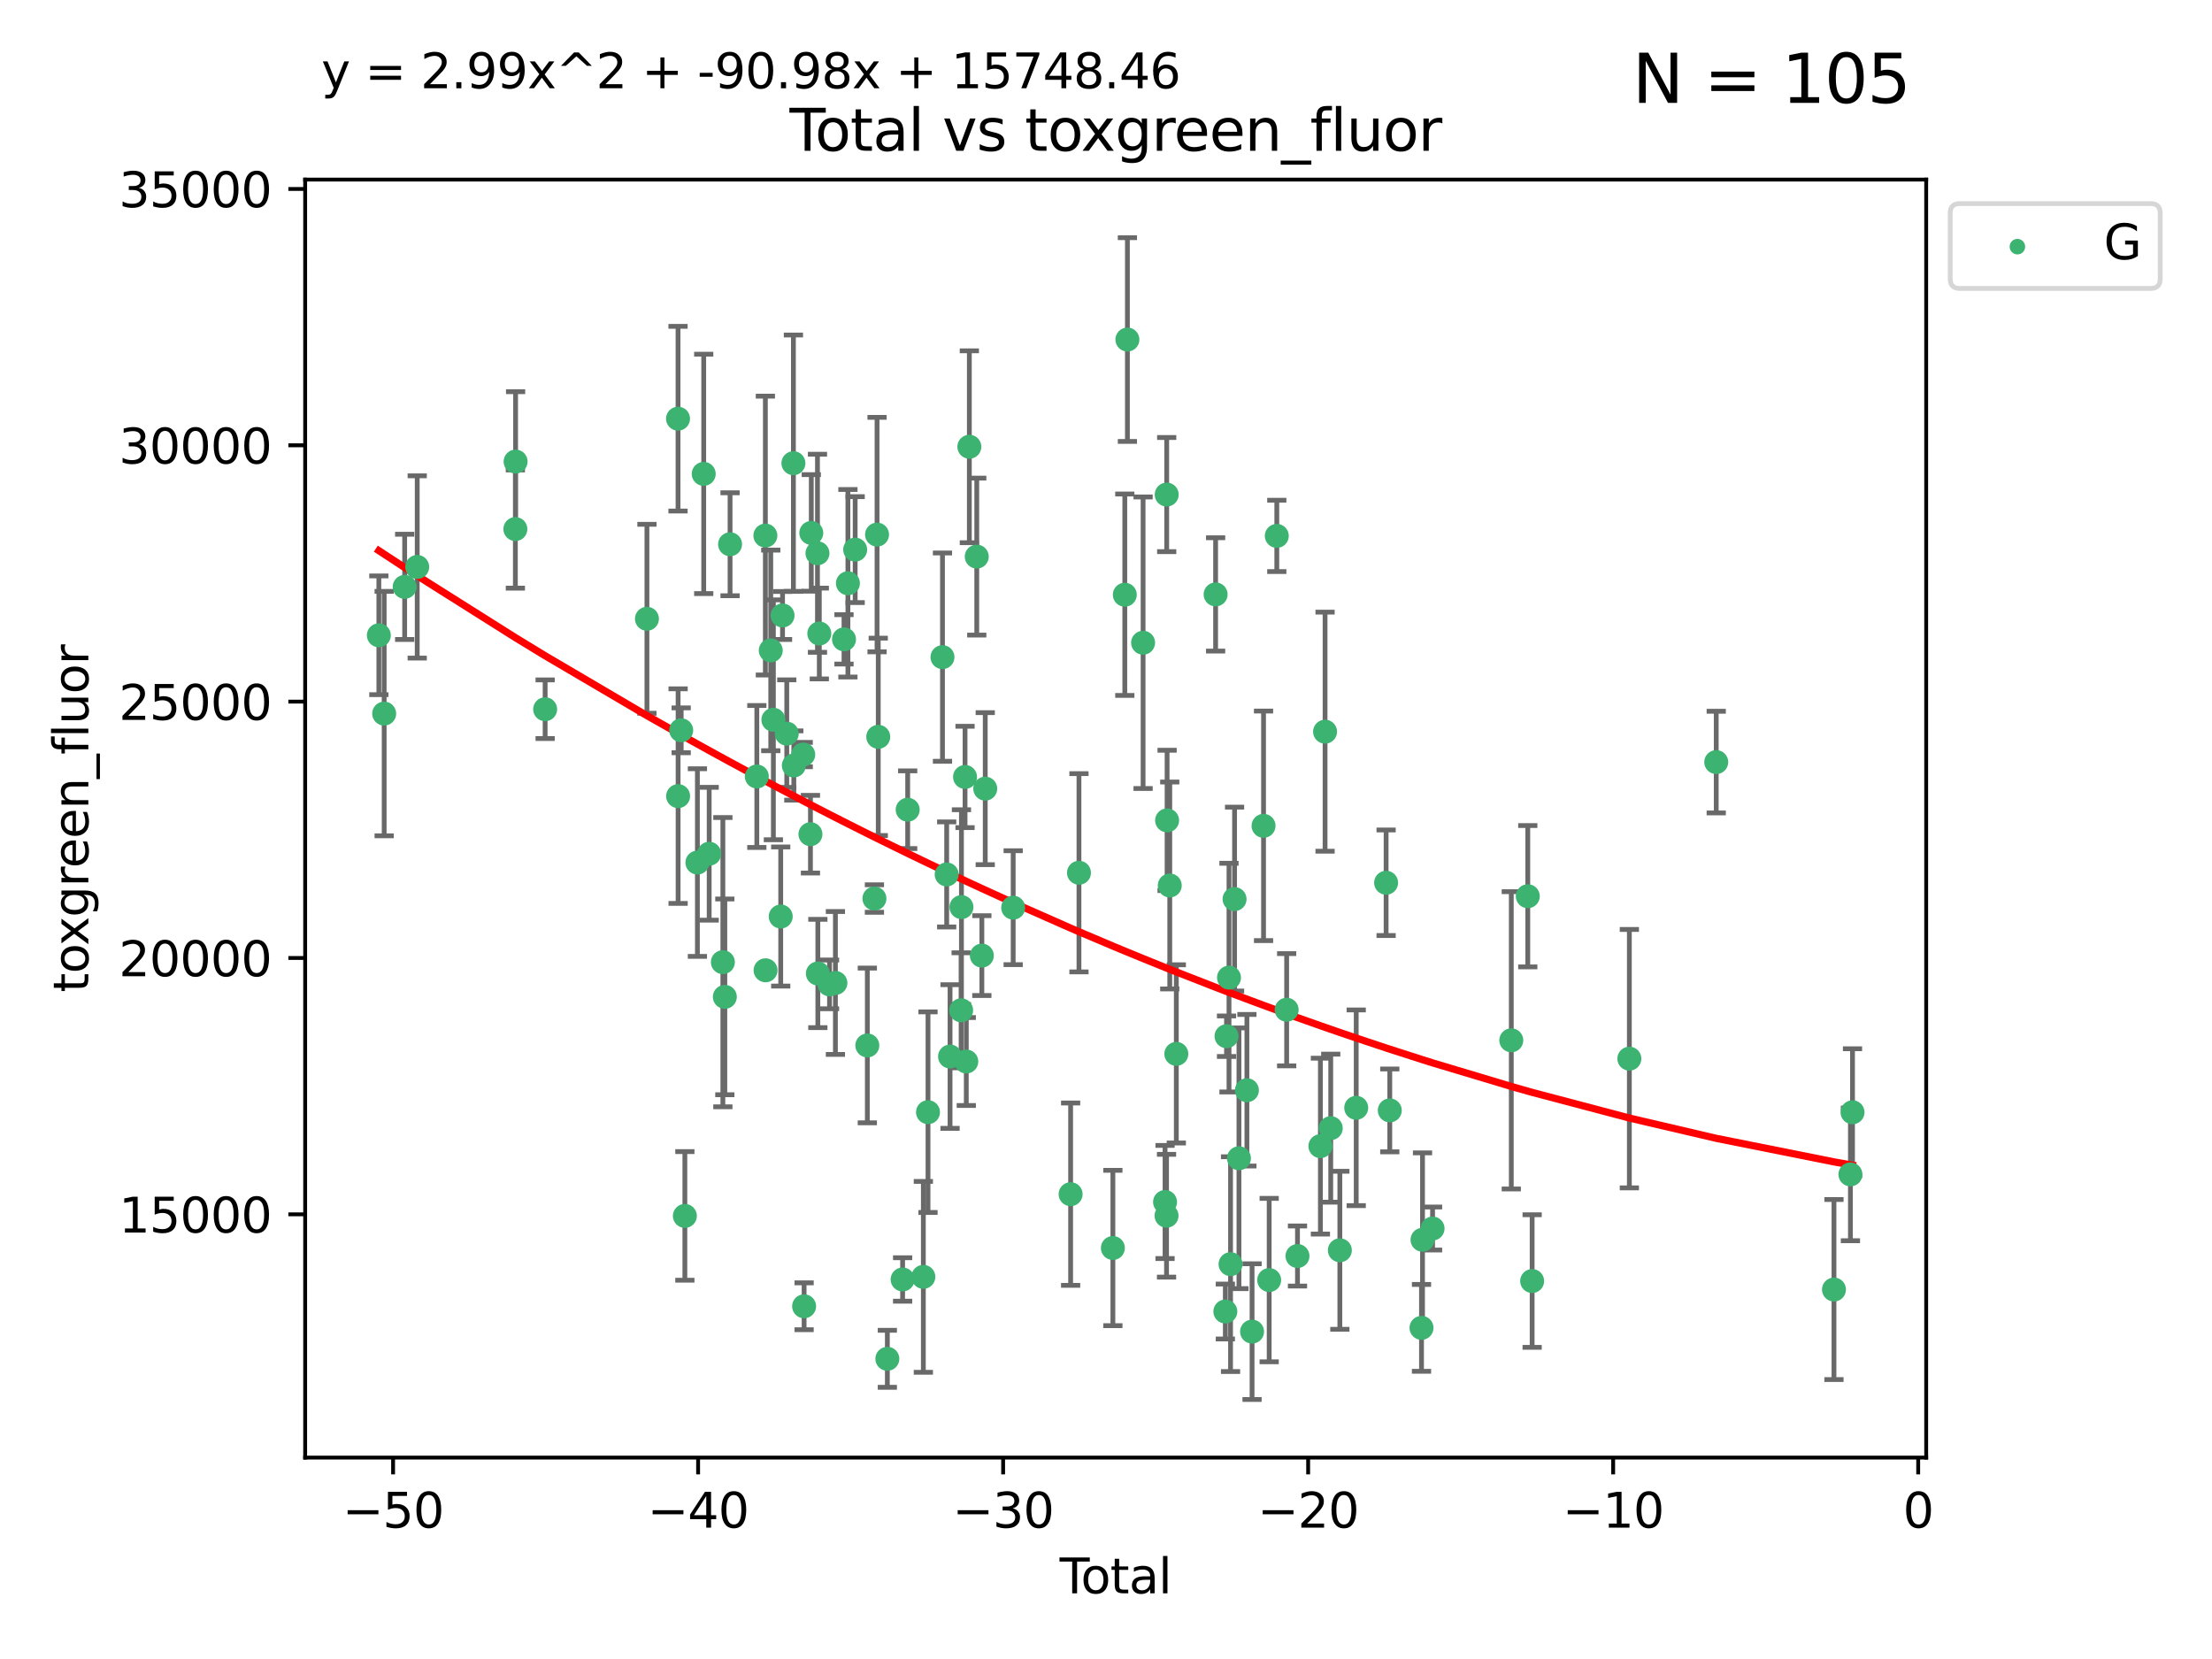 <?xml version="1.0" encoding="utf-8" standalone="no"?>
<!DOCTYPE svg PUBLIC "-//W3C//DTD SVG 1.1//EN"
  "http://www.w3.org/Graphics/SVG/1.1/DTD/svg11.dtd">
<svg xmlns:xlink="http://www.w3.org/1999/xlink" width="460.8pt" height="345.6pt" viewBox="0 0 460.8 345.6" xmlns="http://www.w3.org/2000/svg" version="1.1">
 <defs>
  <style type="text/css">*{stroke-linejoin: round; stroke-linecap: butt}</style>
 </defs>
 <g id="figure_1">
  <g id="patch_1">
   <path d="M 0 345.6 
L 460.8 345.6 
L 460.8 0 
L 0 0 
z
" style="fill: #ffffff"/>
  </g>
  <g id="axes_1">
   <g id="patch_2">
    <path d="M 63.571 303.64 
L 401.26 303.64 
L 401.26 37.411 
L 63.571 37.411 
z
" style="fill: #ffffff"/>
   </g>
   <g id="PathCollection_1">
    <defs>
     <path id="m8bec7aa837" d="M 0 1.118 
C 0.297 1.118 0.581 1 0.791 0.791 
C 1 0.581 1.118 0.297 1.118 0 
C 1.118 -0.297 1 -0.581 0.791 -0.791 
C 0.581 -1 0.297 -1.118 0 -1.118 
C -0.297 -1.118 -0.581 -1 -0.791 -0.791 
C -1 -0.581 -1.118 -0.297 -1.118 0 
C -1.118 0.297 -1 0.581 -0.791 0.791 
C -0.581 1 -0.297 1.118 0 1.118 
z
" style="stroke: #3cb371"/>
    </defs>
    <g clip-path="url(#p192befab5d)">
     <use xlink:href="#m8bec7aa837" x="78.921" y="132.345" style="fill: #3cb371; stroke: #3cb371"/>
     <use xlink:href="#m8bec7aa837" x="80.03" y="148.653" style="fill: #3cb371; stroke: #3cb371"/>
     <use xlink:href="#m8bec7aa837" x="84.3" y="122.253" style="fill: #3cb371; stroke: #3cb371"/>
     <use xlink:href="#m8bec7aa837" x="86.914" y="118.105" style="fill: #3cb371; stroke: #3cb371"/>
     <use xlink:href="#m8bec7aa837" x="107.361" y="110.213" style="fill: #3cb371; stroke: #3cb371"/>
     <use xlink:href="#m8bec7aa837" x="107.409" y="96.152" style="fill: #3cb371; stroke: #3cb371"/>
     <use xlink:href="#m8bec7aa837" x="113.563" y="147.746" style="fill: #3cb371; stroke: #3cb371"/>
     <use xlink:href="#m8bec7aa837" x="134.768" y="128.903" style="fill: #3cb371; stroke: #3cb371"/>
     <use xlink:href="#m8bec7aa837" x="141.245" y="87.221" style="fill: #3cb371; stroke: #3cb371"/>
     <use xlink:href="#m8bec7aa837" x="141.262" y="165.847" style="fill: #3cb371; stroke: #3cb371"/>
     <use xlink:href="#m8bec7aa837" x="141.904" y="152.133" style="fill: #3cb371; stroke: #3cb371"/>
     <use xlink:href="#m8bec7aa837" x="142.671" y="253.297" style="fill: #3cb371; stroke: #3cb371"/>
     <use xlink:href="#m8bec7aa837" x="145.283" y="179.688" style="fill: #3cb371; stroke: #3cb371"/>
     <use xlink:href="#m8bec7aa837" x="146.597" y="98.72" style="fill: #3cb371; stroke: #3cb371"/>
     <use xlink:href="#m8bec7aa837" x="147.735" y="177.849" style="fill: #3cb371; stroke: #3cb371"/>
     <use xlink:href="#m8bec7aa837" x="150.586" y="200.435" style="fill: #3cb371; stroke: #3cb371"/>
     <use xlink:href="#m8bec7aa837" x="150.996" y="207.663" style="fill: #3cb371; stroke: #3cb371"/>
     <use xlink:href="#m8bec7aa837" x="152.085" y="113.379" style="fill: #3cb371; stroke: #3cb371"/>
     <use xlink:href="#m8bec7aa837" x="157.661" y="161.756" style="fill: #3cb371; stroke: #3cb371"/>
     <use xlink:href="#m8bec7aa837" x="159.44" y="111.569" style="fill: #3cb371; stroke: #3cb371"/>
     <use xlink:href="#m8bec7aa837" x="159.48" y="202.13" style="fill: #3cb371; stroke: #3cb371"/>
     <use xlink:href="#m8bec7aa837" x="160.564" y="135.495" style="fill: #3cb371; stroke: #3cb371"/>
     <use xlink:href="#m8bec7aa837" x="161.109" y="149.947" style="fill: #3cb371; stroke: #3cb371"/>
     <use xlink:href="#m8bec7aa837" x="162.639" y="190.926" style="fill: #3cb371; stroke: #3cb371"/>
     <use xlink:href="#m8bec7aa837" x="163.017" y="128.215" style="fill: #3cb371; stroke: #3cb371"/>
     <use xlink:href="#m8bec7aa837" x="163.898" y="152.826" style="fill: #3cb371; stroke: #3cb371"/>
     <use xlink:href="#m8bec7aa837" x="165.282" y="96.493" style="fill: #3cb371; stroke: #3cb371"/>
     <use xlink:href="#m8bec7aa837" x="165.368" y="159.466" style="fill: #3cb371; stroke: #3cb371"/>
     <use xlink:href="#m8bec7aa837" x="167.328" y="157.19" style="fill: #3cb371; stroke: #3cb371"/>
     <use xlink:href="#m8bec7aa837" x="167.51" y="272.122" style="fill: #3cb371; stroke: #3cb371"/>
     <use xlink:href="#m8bec7aa837" x="168.831" y="173.777" style="fill: #3cb371; stroke: #3cb371"/>
     <use xlink:href="#m8bec7aa837" x="169.006" y="111.017" style="fill: #3cb371; stroke: #3cb371"/>
     <use xlink:href="#m8bec7aa837" x="170.295" y="115.254" style="fill: #3cb371; stroke: #3cb371"/>
     <use xlink:href="#m8bec7aa837" x="170.373" y="202.796" style="fill: #3cb371; stroke: #3cb371"/>
     <use xlink:href="#m8bec7aa837" x="170.677" y="131.973" style="fill: #3cb371; stroke: #3cb371"/>
     <use xlink:href="#m8bec7aa837" x="172.808" y="205.066" style="fill: #3cb371; stroke: #3cb371"/>
     <use xlink:href="#m8bec7aa837" x="174.031" y="204.769" style="fill: #3cb371; stroke: #3cb371"/>
     <use xlink:href="#m8bec7aa837" x="175.822" y="133.189" style="fill: #3cb371; stroke: #3cb371"/>
     <use xlink:href="#m8bec7aa837" x="176.636" y="121.505" style="fill: #3cb371; stroke: #3cb371"/>
     <use xlink:href="#m8bec7aa837" x="178.147" y="114.498" style="fill: #3cb371; stroke: #3cb371"/>
     <use xlink:href="#m8bec7aa837" x="180.681" y="217.785" style="fill: #3cb371; stroke: #3cb371"/>
     <use xlink:href="#m8bec7aa837" x="182.159" y="187.18" style="fill: #3cb371; stroke: #3cb371"/>
     <use xlink:href="#m8bec7aa837" x="182.706" y="111.366" style="fill: #3cb371; stroke: #3cb371"/>
     <use xlink:href="#m8bec7aa837" x="182.956" y="153.495" style="fill: #3cb371; stroke: #3cb371"/>
     <use xlink:href="#m8bec7aa837" x="184.851" y="283.063" style="fill: #3cb371; stroke: #3cb371"/>
     <use xlink:href="#m8bec7aa837" x="188.031" y="266.536" style="fill: #3cb371; stroke: #3cb371"/>
     <use xlink:href="#m8bec7aa837" x="189.087" y="168.679" style="fill: #3cb371; stroke: #3cb371"/>
     <use xlink:href="#m8bec7aa837" x="192.351" y="265.991" style="fill: #3cb371; stroke: #3cb371"/>
     <use xlink:href="#m8bec7aa837" x="193.321" y="231.689" style="fill: #3cb371; stroke: #3cb371"/>
     <use xlink:href="#m8bec7aa837" x="196.336" y="136.892" style="fill: #3cb371; stroke: #3cb371"/>
     <use xlink:href="#m8bec7aa837" x="197.211" y="182.162" style="fill: #3cb371; stroke: #3cb371"/>
     <use xlink:href="#m8bec7aa837" x="197.912" y="220.093" style="fill: #3cb371; stroke: #3cb371"/>
     <use xlink:href="#m8bec7aa837" x="200.222" y="210.462" style="fill: #3cb371; stroke: #3cb371"/>
     <use xlink:href="#m8bec7aa837" x="200.287" y="188.965" style="fill: #3cb371; stroke: #3cb371"/>
     <use xlink:href="#m8bec7aa837" x="201.037" y="161.852" style="fill: #3cb371; stroke: #3cb371"/>
     <use xlink:href="#m8bec7aa837" x="201.295" y="221.136" style="fill: #3cb371; stroke: #3cb371"/>
     <use xlink:href="#m8bec7aa837" x="201.933" y="93.066" style="fill: #3cb371; stroke: #3cb371"/>
     <use xlink:href="#m8bec7aa837" x="203.477" y="115.951" style="fill: #3cb371; stroke: #3cb371"/>
     <use xlink:href="#m8bec7aa837" x="204.538" y="199.069" style="fill: #3cb371; stroke: #3cb371"/>
     <use xlink:href="#m8bec7aa837" x="205.244" y="164.29" style="fill: #3cb371; stroke: #3cb371"/>
     <use xlink:href="#m8bec7aa837" x="211.064" y="189.084" style="fill: #3cb371; stroke: #3cb371"/>
     <use xlink:href="#m8bec7aa837" x="223.03" y="248.77" style="fill: #3cb371; stroke: #3cb371"/>
     <use xlink:href="#m8bec7aa837" x="224.769" y="181.812" style="fill: #3cb371; stroke: #3cb371"/>
     <use xlink:href="#m8bec7aa837" x="231.833" y="259.98" style="fill: #3cb371; stroke: #3cb371"/>
     <use xlink:href="#m8bec7aa837" x="234.317" y="123.89" style="fill: #3cb371; stroke: #3cb371"/>
     <use xlink:href="#m8bec7aa837" x="234.858" y="70.735" style="fill: #3cb371; stroke: #3cb371"/>
     <use xlink:href="#m8bec7aa837" x="238.127" y="133.892" style="fill: #3cb371; stroke: #3cb371"/>
     <use xlink:href="#m8bec7aa837" x="242.701" y="250.395" style="fill: #3cb371; stroke: #3cb371"/>
     <use xlink:href="#m8bec7aa837" x="243.01" y="253.261" style="fill: #3cb371; stroke: #3cb371"/>
     <use xlink:href="#m8bec7aa837" x="243.045" y="103.03" style="fill: #3cb371; stroke: #3cb371"/>
     <use xlink:href="#m8bec7aa837" x="243.129" y="170.902" style="fill: #3cb371; stroke: #3cb371"/>
     <use xlink:href="#m8bec7aa837" x="243.683" y="184.46" style="fill: #3cb371; stroke: #3cb371"/>
     <use xlink:href="#m8bec7aa837" x="245.049" y="219.542" style="fill: #3cb371; stroke: #3cb371"/>
     <use xlink:href="#m8bec7aa837" x="253.235" y="123.829" style="fill: #3cb371; stroke: #3cb371"/>
     <use xlink:href="#m8bec7aa837" x="255.262" y="273.211" style="fill: #3cb371; stroke: #3cb371"/>
     <use xlink:href="#m8bec7aa837" x="255.509" y="215.864" style="fill: #3cb371; stroke: #3cb371"/>
     <use xlink:href="#m8bec7aa837" x="256.023" y="203.655" style="fill: #3cb371; stroke: #3cb371"/>
     <use xlink:href="#m8bec7aa837" x="256.345" y="263.345" style="fill: #3cb371; stroke: #3cb371"/>
     <use xlink:href="#m8bec7aa837" x="257.183" y="187.296" style="fill: #3cb371; stroke: #3cb371"/>
     <use xlink:href="#m8bec7aa837" x="258.096" y="241.288" style="fill: #3cb371; stroke: #3cb371"/>
     <use xlink:href="#m8bec7aa837" x="259.753" y="227.116" style="fill: #3cb371; stroke: #3cb371"/>
     <use xlink:href="#m8bec7aa837" x="260.827" y="277.4" style="fill: #3cb371; stroke: #3cb371"/>
     <use xlink:href="#m8bec7aa837" x="263.22" y="172.036" style="fill: #3cb371; stroke: #3cb371"/>
     <use xlink:href="#m8bec7aa837" x="264.393" y="266.662" style="fill: #3cb371; stroke: #3cb371"/>
     <use xlink:href="#m8bec7aa837" x="265.98" y="111.637" style="fill: #3cb371; stroke: #3cb371"/>
     <use xlink:href="#m8bec7aa837" x="268.033" y="210.344" style="fill: #3cb371; stroke: #3cb371"/>
     <use xlink:href="#m8bec7aa837" x="270.29" y="261.651" style="fill: #3cb371; stroke: #3cb371"/>
     <use xlink:href="#m8bec7aa837" x="275.064" y="238.761" style="fill: #3cb371; stroke: #3cb371"/>
     <use xlink:href="#m8bec7aa837" x="276.036" y="152.421" style="fill: #3cb371; stroke: #3cb371"/>
     <use xlink:href="#m8bec7aa837" x="277.217" y="235.017" style="fill: #3cb371; stroke: #3cb371"/>
     <use xlink:href="#m8bec7aa837" x="279.116" y="260.458" style="fill: #3cb371; stroke: #3cb371"/>
     <use xlink:href="#m8bec7aa837" x="282.525" y="230.774" style="fill: #3cb371; stroke: #3cb371"/>
     <use xlink:href="#m8bec7aa837" x="288.752" y="183.893" style="fill: #3cb371; stroke: #3cb371"/>
     <use xlink:href="#m8bec7aa837" x="289.517" y="231.317" style="fill: #3cb371; stroke: #3cb371"/>
     <use xlink:href="#m8bec7aa837" x="296.126" y="276.619" style="fill: #3cb371; stroke: #3cb371"/>
     <use xlink:href="#m8bec7aa837" x="296.337" y="258.266" style="fill: #3cb371; stroke: #3cb371"/>
     <use xlink:href="#m8bec7aa837" x="298.43" y="255.921" style="fill: #3cb371; stroke: #3cb371"/>
     <use xlink:href="#m8bec7aa837" x="314.829" y="216.718" style="fill: #3cb371; stroke: #3cb371"/>
     <use xlink:href="#m8bec7aa837" x="318.266" y="186.698" style="fill: #3cb371; stroke: #3cb371"/>
     <use xlink:href="#m8bec7aa837" x="319.173" y="266.863" style="fill: #3cb371; stroke: #3cb371"/>
     <use xlink:href="#m8bec7aa837" x="339.424" y="220.539" style="fill: #3cb371; stroke: #3cb371"/>
     <use xlink:href="#m8bec7aa837" x="357.523" y="158.758" style="fill: #3cb371; stroke: #3cb371"/>
     <use xlink:href="#m8bec7aa837" x="382.049" y="268.635" style="fill: #3cb371; stroke: #3cb371"/>
     <use xlink:href="#m8bec7aa837" x="385.478" y="244.647" style="fill: #3cb371; stroke: #3cb371"/>
     <use xlink:href="#m8bec7aa837" x="385.911" y="231.707" style="fill: #3cb371; stroke: #3cb371"/>
    </g>
   </g>
   <g id="matplotlib.axis_1">
    <g id="xtick_1">
     <g id="line2d_1">
      <defs>
       <path id="mdd7b48080a" d="M 0 0 
L 0 3.5 
" style="stroke: #000000; stroke-width: 0.8"/>
      </defs>
      <g>
       <use xlink:href="#mdd7b48080a" x="81.887" y="303.64" style="stroke: #000000; stroke-width: 0.8"/>
      </g>
     </g>
     <g id="text_1">
      <!-- −50 -->
      <g transform="translate(71.335 318.238)scale(0.1 -0.1)">
       <defs>
        <path id="DejaVuSans-2212" d="M 678 2272 
L 4684 2272 
L 4684 1741 
L 678 1741 
L 678 2272 
z
" transform="scale(0.016)"/>
        <path id="DejaVuSans-35" d="M 691 4666 
L 3169 4666 
L 3169 4134 
L 1269 4134 
L 1269 2991 
Q 1406 3038 1543 3061 
Q 1681 3084 1819 3084 
Q 2600 3084 3056 2656 
Q 3513 2228 3513 1497 
Q 3513 744 3044 326 
Q 2575 -91 1722 -91 
Q 1428 -91 1123 -41 
Q 819 9 494 109 
L 494 744 
Q 775 591 1075 516 
Q 1375 441 1709 441 
Q 2250 441 2565 725 
Q 2881 1009 2881 1497 
Q 2881 1984 2565 2268 
Q 2250 2553 1709 2553 
Q 1456 2553 1204 2497 
Q 953 2441 691 2322 
L 691 4666 
z
" transform="scale(0.016)"/>
        <path id="DejaVuSans-30" d="M 2034 4250 
Q 1547 4250 1301 3770 
Q 1056 3291 1056 2328 
Q 1056 1369 1301 889 
Q 1547 409 2034 409 
Q 2525 409 2770 889 
Q 3016 1369 3016 2328 
Q 3016 3291 2770 3770 
Q 2525 4250 2034 4250 
z
M 2034 4750 
Q 2819 4750 3233 4129 
Q 3647 3509 3647 2328 
Q 3647 1150 3233 529 
Q 2819 -91 2034 -91 
Q 1250 -91 836 529 
Q 422 1150 422 2328 
Q 422 3509 836 4129 
Q 1250 4750 2034 4750 
z
" transform="scale(0.016)"/>
       </defs>
       <use xlink:href="#DejaVuSans-2212"/>
       <use xlink:href="#DejaVuSans-35" x="83.789"/>
       <use xlink:href="#DejaVuSans-30" x="147.412"/>
      </g>
     </g>
    </g>
    <g id="xtick_2">
     <g id="line2d_2">
      <g>
       <use xlink:href="#mdd7b48080a" x="145.429" y="303.64" style="stroke: #000000; stroke-width: 0.8"/>
      </g>
     </g>
     <g id="text_2">
      <!-- −40 -->
      <g transform="translate(134.876 318.238)scale(0.1 -0.1)">
       <defs>
        <path id="DejaVuSans-34" d="M 2419 4116 
L 825 1625 
L 2419 1625 
L 2419 4116 
z
M 2253 4666 
L 3047 4666 
L 3047 1625 
L 3713 1625 
L 3713 1100 
L 3047 1100 
L 3047 0 
L 2419 0 
L 2419 1100 
L 313 1100 
L 313 1709 
L 2253 4666 
z
" transform="scale(0.016)"/>
       </defs>
       <use xlink:href="#DejaVuSans-2212"/>
       <use xlink:href="#DejaVuSans-34" x="83.789"/>
       <use xlink:href="#DejaVuSans-30" x="147.412"/>
      </g>
     </g>
    </g>
    <g id="xtick_3">
     <g id="line2d_3">
      <g>
       <use xlink:href="#mdd7b48080a" x="208.97" y="303.64" style="stroke: #000000; stroke-width: 0.8"/>
      </g>
     </g>
     <g id="text_3">
      <!-- −30 -->
      <g transform="translate(198.418 318.238)scale(0.1 -0.1)">
       <defs>
        <path id="DejaVuSans-33" d="M 2597 2516 
Q 3050 2419 3304 2112 
Q 3559 1806 3559 1356 
Q 3559 666 3084 287 
Q 2609 -91 1734 -91 
Q 1441 -91 1130 -33 
Q 819 25 488 141 
L 488 750 
Q 750 597 1062 519 
Q 1375 441 1716 441 
Q 2309 441 2620 675 
Q 2931 909 2931 1356 
Q 2931 1769 2642 2001 
Q 2353 2234 1838 2234 
L 1294 2234 
L 1294 2753 
L 1863 2753 
Q 2328 2753 2575 2939 
Q 2822 3125 2822 3475 
Q 2822 3834 2567 4026 
Q 2313 4219 1838 4219 
Q 1578 4219 1281 4162 
Q 984 4106 628 3988 
L 628 4550 
Q 988 4650 1302 4700 
Q 1616 4750 1894 4750 
Q 2613 4750 3031 4423 
Q 3450 4097 3450 3541 
Q 3450 3153 3228 2886 
Q 3006 2619 2597 2516 
z
" transform="scale(0.016)"/>
       </defs>
       <use xlink:href="#DejaVuSans-2212"/>
       <use xlink:href="#DejaVuSans-33" x="83.789"/>
       <use xlink:href="#DejaVuSans-30" x="147.412"/>
      </g>
     </g>
    </g>
    <g id="xtick_4">
     <g id="line2d_4">
      <g>
       <use xlink:href="#mdd7b48080a" x="272.511" y="303.64" style="stroke: #000000; stroke-width: 0.8"/>
      </g>
     </g>
     <g id="text_4">
      <!-- −20 -->
      <g transform="translate(261.959 318.238)scale(0.1 -0.1)">
       <defs>
        <path id="DejaVuSans-32" d="M 1228 531 
L 3431 531 
L 3431 0 
L 469 0 
L 469 531 
Q 828 903 1448 1529 
Q 2069 2156 2228 2338 
Q 2531 2678 2651 2914 
Q 2772 3150 2772 3378 
Q 2772 3750 2511 3984 
Q 2250 4219 1831 4219 
Q 1534 4219 1204 4116 
Q 875 4013 500 3803 
L 500 4441 
Q 881 4594 1212 4672 
Q 1544 4750 1819 4750 
Q 2544 4750 2975 4387 
Q 3406 4025 3406 3419 
Q 3406 3131 3298 2873 
Q 3191 2616 2906 2266 
Q 2828 2175 2409 1742 
Q 1991 1309 1228 531 
z
" transform="scale(0.016)"/>
       </defs>
       <use xlink:href="#DejaVuSans-2212"/>
       <use xlink:href="#DejaVuSans-32" x="83.789"/>
       <use xlink:href="#DejaVuSans-30" x="147.412"/>
      </g>
     </g>
    </g>
    <g id="xtick_5">
     <g id="line2d_5">
      <g>
       <use xlink:href="#mdd7b48080a" x="336.052" y="303.64" style="stroke: #000000; stroke-width: 0.8"/>
      </g>
     </g>
     <g id="text_5">
      <!-- −10 -->
      <g transform="translate(325.5 318.238)scale(0.1 -0.1)">
       <defs>
        <path id="DejaVuSans-31" d="M 794 531 
L 1825 531 
L 1825 4091 
L 703 3866 
L 703 4441 
L 1819 4666 
L 2450 4666 
L 2450 531 
L 3481 531 
L 3481 0 
L 794 0 
L 794 531 
z
" transform="scale(0.016)"/>
       </defs>
       <use xlink:href="#DejaVuSans-2212"/>
       <use xlink:href="#DejaVuSans-31" x="83.789"/>
       <use xlink:href="#DejaVuSans-30" x="147.412"/>
      </g>
     </g>
    </g>
    <g id="xtick_6">
     <g id="line2d_6">
      <g>
       <use xlink:href="#mdd7b48080a" x="399.594" y="303.64" style="stroke: #000000; stroke-width: 0.8"/>
      </g>
     </g>
     <g id="text_6">
      <!-- 0 -->
      <g transform="translate(396.412 318.238)scale(0.1 -0.1)">
       <use xlink:href="#DejaVuSans-30"/>
      </g>
     </g>
    </g>
    <g id="text_7">
     <!-- Total -->
     <g transform="translate(220.739 331.917)scale(0.1 -0.1)">
      <defs>
       <path id="DejaVuSans-54" d="M -19 4666 
L 3928 4666 
L 3928 4134 
L 2272 4134 
L 2272 0 
L 1638 0 
L 1638 4134 
L -19 4134 
L -19 4666 
z
" transform="scale(0.016)"/>
       <path id="DejaVuSans-6f" d="M 1959 3097 
Q 1497 3097 1228 2736 
Q 959 2375 959 1747 
Q 959 1119 1226 758 
Q 1494 397 1959 397 
Q 2419 397 2687 759 
Q 2956 1122 2956 1747 
Q 2956 2369 2687 2733 
Q 2419 3097 1959 3097 
z
M 1959 3584 
Q 2709 3584 3137 3096 
Q 3566 2609 3566 1747 
Q 3566 888 3137 398 
Q 2709 -91 1959 -91 
Q 1206 -91 779 398 
Q 353 888 353 1747 
Q 353 2609 779 3096 
Q 1206 3584 1959 3584 
z
" transform="scale(0.016)"/>
       <path id="DejaVuSans-74" d="M 1172 4494 
L 1172 3500 
L 2356 3500 
L 2356 3053 
L 1172 3053 
L 1172 1153 
Q 1172 725 1289 603 
Q 1406 481 1766 481 
L 2356 481 
L 2356 0 
L 1766 0 
Q 1100 0 847 248 
Q 594 497 594 1153 
L 594 3053 
L 172 3053 
L 172 3500 
L 594 3500 
L 594 4494 
L 1172 4494 
z
" transform="scale(0.016)"/>
       <path id="DejaVuSans-61" d="M 2194 1759 
Q 1497 1759 1228 1600 
Q 959 1441 959 1056 
Q 959 750 1161 570 
Q 1363 391 1709 391 
Q 2188 391 2477 730 
Q 2766 1069 2766 1631 
L 2766 1759 
L 2194 1759 
z
M 3341 1997 
L 3341 0 
L 2766 0 
L 2766 531 
Q 2569 213 2275 61 
Q 1981 -91 1556 -91 
Q 1019 -91 701 211 
Q 384 513 384 1019 
Q 384 1609 779 1909 
Q 1175 2209 1959 2209 
L 2766 2209 
L 2766 2266 
Q 2766 2663 2505 2880 
Q 2244 3097 1772 3097 
Q 1472 3097 1187 3025 
Q 903 2953 641 2809 
L 641 3341 
Q 956 3463 1253 3523 
Q 1550 3584 1831 3584 
Q 2591 3584 2966 3190 
Q 3341 2797 3341 1997 
z
" transform="scale(0.016)"/>
       <path id="DejaVuSans-6c" d="M 603 4863 
L 1178 4863 
L 1178 0 
L 603 0 
L 603 4863 
z
" transform="scale(0.016)"/>
      </defs>
      <use xlink:href="#DejaVuSans-54"/>
      <use xlink:href="#DejaVuSans-6f" x="44.084"/>
      <use xlink:href="#DejaVuSans-74" x="105.266"/>
      <use xlink:href="#DejaVuSans-61" x="144.475"/>
      <use xlink:href="#DejaVuSans-6c" x="205.754"/>
     </g>
    </g>
   </g>
   <g id="matplotlib.axis_2">
    <g id="ytick_1">
     <g id="line2d_7">
      <defs>
       <path id="m4f85331ba0" d="M 0 0 
L -3.5 0 
" style="stroke: #000000; stroke-width: 0.8"/>
      </defs>
      <g>
       <use xlink:href="#m4f85331ba0" x="63.571" y="252.962" style="stroke: #000000; stroke-width: 0.8"/>
      </g>
     </g>
     <g id="text_8">
      <!-- 15000 -->
      <g transform="translate(24.759 256.761)scale(0.1 -0.1)">
       <use xlink:href="#DejaVuSans-31"/>
       <use xlink:href="#DejaVuSans-35" x="63.623"/>
       <use xlink:href="#DejaVuSans-30" x="127.246"/>
       <use xlink:href="#DejaVuSans-30" x="190.869"/>
       <use xlink:href="#DejaVuSans-30" x="254.492"/>
      </g>
     </g>
    </g>
    <g id="ytick_2">
     <g id="line2d_8">
      <g>
       <use xlink:href="#m4f85331ba0" x="63.571" y="199.561" style="stroke: #000000; stroke-width: 0.8"/>
      </g>
     </g>
     <g id="text_9">
      <!-- 20000 -->
      <g transform="translate(24.759 203.361)scale(0.1 -0.1)">
       <use xlink:href="#DejaVuSans-32"/>
       <use xlink:href="#DejaVuSans-30" x="63.623"/>
       <use xlink:href="#DejaVuSans-30" x="127.246"/>
       <use xlink:href="#DejaVuSans-30" x="190.869"/>
       <use xlink:href="#DejaVuSans-30" x="254.492"/>
      </g>
     </g>
    </g>
    <g id="ytick_3">
     <g id="line2d_9">
      <g>
       <use xlink:href="#m4f85331ba0" x="63.571" y="146.161" style="stroke: #000000; stroke-width: 0.8"/>
      </g>
     </g>
     <g id="text_10">
      <!-- 25000 -->
      <g transform="translate(24.759 149.96)scale(0.1 -0.1)">
       <use xlink:href="#DejaVuSans-32"/>
       <use xlink:href="#DejaVuSans-35" x="63.623"/>
       <use xlink:href="#DejaVuSans-30" x="127.246"/>
       <use xlink:href="#DejaVuSans-30" x="190.869"/>
       <use xlink:href="#DejaVuSans-30" x="254.492"/>
      </g>
     </g>
    </g>
    <g id="ytick_4">
     <g id="line2d_10">
      <g>
       <use xlink:href="#m4f85331ba0" x="63.571" y="92.761" style="stroke: #000000; stroke-width: 0.8"/>
      </g>
     </g>
     <g id="text_11">
      <!-- 30000 -->
      <g transform="translate(24.759 96.56)scale(0.1 -0.1)">
       <use xlink:href="#DejaVuSans-33"/>
       <use xlink:href="#DejaVuSans-30" x="63.623"/>
       <use xlink:href="#DejaVuSans-30" x="127.246"/>
       <use xlink:href="#DejaVuSans-30" x="190.869"/>
       <use xlink:href="#DejaVuSans-30" x="254.492"/>
      </g>
     </g>
    </g>
    <g id="ytick_5">
     <g id="line2d_11">
      <g>
       <use xlink:href="#m4f85331ba0" x="63.571" y="39.361" style="stroke: #000000; stroke-width: 0.8"/>
      </g>
     </g>
     <g id="text_12">
      <!-- 35000 -->
      <g transform="translate(24.759 43.16)scale(0.1 -0.1)">
       <use xlink:href="#DejaVuSans-33"/>
       <use xlink:href="#DejaVuSans-35" x="63.623"/>
       <use xlink:href="#DejaVuSans-30" x="127.246"/>
       <use xlink:href="#DejaVuSans-30" x="190.869"/>
       <use xlink:href="#DejaVuSans-30" x="254.492"/>
      </g>
     </g>
    </g>
    <g id="text_13">
     <!-- toxgreen_fluor -->
     <g transform="translate(18.401 206.72)rotate(-90)scale(0.1 -0.1)">
      <defs>
       <path id="DejaVuSans-78" d="M 3513 3500 
L 2247 1797 
L 3578 0 
L 2900 0 
L 1881 1375 
L 863 0 
L 184 0 
L 1544 1831 
L 300 3500 
L 978 3500 
L 1906 2253 
L 2834 3500 
L 3513 3500 
z
" transform="scale(0.016)"/>
       <path id="DejaVuSans-67" d="M 2906 1791 
Q 2906 2416 2648 2759 
Q 2391 3103 1925 3103 
Q 1463 3103 1205 2759 
Q 947 2416 947 1791 
Q 947 1169 1205 825 
Q 1463 481 1925 481 
Q 2391 481 2648 825 
Q 2906 1169 2906 1791 
z
M 3481 434 
Q 3481 -459 3084 -895 
Q 2688 -1331 1869 -1331 
Q 1566 -1331 1297 -1286 
Q 1028 -1241 775 -1147 
L 775 -588 
Q 1028 -725 1275 -790 
Q 1522 -856 1778 -856 
Q 2344 -856 2625 -561 
Q 2906 -266 2906 331 
L 2906 616 
Q 2728 306 2450 153 
Q 2172 0 1784 0 
Q 1141 0 747 490 
Q 353 981 353 1791 
Q 353 2603 747 3093 
Q 1141 3584 1784 3584 
Q 2172 3584 2450 3431 
Q 2728 3278 2906 2969 
L 2906 3500 
L 3481 3500 
L 3481 434 
z
" transform="scale(0.016)"/>
       <path id="DejaVuSans-72" d="M 2631 2963 
Q 2534 3019 2420 3045 
Q 2306 3072 2169 3072 
Q 1681 3072 1420 2755 
Q 1159 2438 1159 1844 
L 1159 0 
L 581 0 
L 581 3500 
L 1159 3500 
L 1159 2956 
Q 1341 3275 1631 3429 
Q 1922 3584 2338 3584 
Q 2397 3584 2469 3576 
Q 2541 3569 2628 3553 
L 2631 2963 
z
" transform="scale(0.016)"/>
       <path id="DejaVuSans-65" d="M 3597 1894 
L 3597 1613 
L 953 1613 
Q 991 1019 1311 708 
Q 1631 397 2203 397 
Q 2534 397 2845 478 
Q 3156 559 3463 722 
L 3463 178 
Q 3153 47 2828 -22 
Q 2503 -91 2169 -91 
Q 1331 -91 842 396 
Q 353 884 353 1716 
Q 353 2575 817 3079 
Q 1281 3584 2069 3584 
Q 2775 3584 3186 3129 
Q 3597 2675 3597 1894 
z
M 3022 2063 
Q 3016 2534 2758 2815 
Q 2500 3097 2075 3097 
Q 1594 3097 1305 2825 
Q 1016 2553 972 2059 
L 3022 2063 
z
" transform="scale(0.016)"/>
       <path id="DejaVuSans-6e" d="M 3513 2113 
L 3513 0 
L 2938 0 
L 2938 2094 
Q 2938 2591 2744 2837 
Q 2550 3084 2163 3084 
Q 1697 3084 1428 2787 
Q 1159 2491 1159 1978 
L 1159 0 
L 581 0 
L 581 3500 
L 1159 3500 
L 1159 2956 
Q 1366 3272 1645 3428 
Q 1925 3584 2291 3584 
Q 2894 3584 3203 3211 
Q 3513 2838 3513 2113 
z
" transform="scale(0.016)"/>
       <path id="DejaVuSans-5f" d="M 3263 -1063 
L 3263 -1509 
L -63 -1509 
L -63 -1063 
L 3263 -1063 
z
" transform="scale(0.016)"/>
       <path id="DejaVuSans-66" d="M 2375 4863 
L 2375 4384 
L 1825 4384 
Q 1516 4384 1395 4259 
Q 1275 4134 1275 3809 
L 1275 3500 
L 2222 3500 
L 2222 3053 
L 1275 3053 
L 1275 0 
L 697 0 
L 697 3053 
L 147 3053 
L 147 3500 
L 697 3500 
L 697 3744 
Q 697 4328 969 4595 
Q 1241 4863 1831 4863 
L 2375 4863 
z
" transform="scale(0.016)"/>
       <path id="DejaVuSans-75" d="M 544 1381 
L 544 3500 
L 1119 3500 
L 1119 1403 
Q 1119 906 1312 657 
Q 1506 409 1894 409 
Q 2359 409 2629 706 
Q 2900 1003 2900 1516 
L 2900 3500 
L 3475 3500 
L 3475 0 
L 2900 0 
L 2900 538 
Q 2691 219 2414 64 
Q 2138 -91 1772 -91 
Q 1169 -91 856 284 
Q 544 659 544 1381 
z
M 1991 3584 
L 1991 3584 
z
" transform="scale(0.016)"/>
      </defs>
      <use xlink:href="#DejaVuSans-74"/>
      <use xlink:href="#DejaVuSans-6f" x="39.209"/>
      <use xlink:href="#DejaVuSans-78" x="97.266"/>
      <use xlink:href="#DejaVuSans-67" x="156.445"/>
      <use xlink:href="#DejaVuSans-72" x="219.922"/>
      <use xlink:href="#DejaVuSans-65" x="258.785"/>
      <use xlink:href="#DejaVuSans-65" x="320.309"/>
      <use xlink:href="#DejaVuSans-6e" x="381.832"/>
      <use xlink:href="#DejaVuSans-5f" x="445.211"/>
      <use xlink:href="#DejaVuSans-66" x="495.211"/>
      <use xlink:href="#DejaVuSans-6c" x="530.416"/>
      <use xlink:href="#DejaVuSans-75" x="558.199"/>
      <use xlink:href="#DejaVuSans-6f" x="621.578"/>
      <use xlink:href="#DejaVuSans-72" x="682.76"/>
     </g>
    </g>
   </g>
   <g id="LineCollection_1">
    <path d="M 78.921 144.713 
L 78.921 119.977 
" clip-path="url(#p192befab5d)" style="fill: none; stroke: #696969"/>
    <path d="M 80.03 174.115 
L 80.03 123.191 
" clip-path="url(#p192befab5d)" style="fill: none; stroke: #696969"/>
    <path d="M 84.3 133.212 
L 84.3 111.294 
" clip-path="url(#p192befab5d)" style="fill: none; stroke: #696969"/>
    <path d="M 86.914 137.091 
L 86.914 99.119 
" clip-path="url(#p192befab5d)" style="fill: none; stroke: #696969"/>
    <path d="M 107.361 122.523 
L 107.361 97.902 
" clip-path="url(#p192befab5d)" style="fill: none; stroke: #696969"/>
    <path d="M 107.409 110.703 
L 107.409 81.601 
" clip-path="url(#p192befab5d)" style="fill: none; stroke: #696969"/>
    <path d="M 113.563 153.853 
L 113.563 141.639 
" clip-path="url(#p192befab5d)" style="fill: none; stroke: #696969"/>
    <path d="M 134.768 148.585 
L 134.768 109.221 
" clip-path="url(#p192befab5d)" style="fill: none; stroke: #696969"/>
    <path d="M 141.245 106.456 
L 141.245 67.987 
" clip-path="url(#p192befab5d)" style="fill: none; stroke: #696969"/>
    <path d="M 141.262 188.199 
L 141.262 143.496 
" clip-path="url(#p192befab5d)" style="fill: none; stroke: #696969"/>
    <path d="M 141.904 156.807 
L 141.904 147.46 
" clip-path="url(#p192befab5d)" style="fill: none; stroke: #696969"/>
    <path d="M 142.671 266.696 
L 142.671 239.897 
" clip-path="url(#p192befab5d)" style="fill: none; stroke: #696969"/>
    <path d="M 145.283 199.235 
L 145.283 160.142 
" clip-path="url(#p192befab5d)" style="fill: none; stroke: #696969"/>
    <path d="M 146.597 123.654 
L 146.597 73.787 
" clip-path="url(#p192befab5d)" style="fill: none; stroke: #696969"/>
    <path d="M 147.735 191.686 
L 147.735 164.011 
" clip-path="url(#p192befab5d)" style="fill: none; stroke: #696969"/>
    <path d="M 150.586 230.567 
L 150.586 170.303 
" clip-path="url(#p192befab5d)" style="fill: none; stroke: #696969"/>
    <path d="M 150.996 228.055 
L 150.996 187.271 
" clip-path="url(#p192befab5d)" style="fill: none; stroke: #696969"/>
    <path d="M 152.085 124.103 
L 152.085 102.654 
" clip-path="url(#p192befab5d)" style="fill: none; stroke: #696969"/>
    <path d="M 157.661 176.541 
L 157.661 146.97 
" clip-path="url(#p192befab5d)" style="fill: none; stroke: #696969"/>
    <path d="M 159.44 140.612 
L 159.44 82.525 
" clip-path="url(#p192befab5d)" style="fill: none; stroke: #696969"/>
    <path d="M 159.48 202.929 
L 159.48 201.331 
" clip-path="url(#p192befab5d)" style="fill: none; stroke: #696969"/>
    <path d="M 160.564 156.391 
L 160.564 114.599 
" clip-path="url(#p192befab5d)" style="fill: none; stroke: #696969"/>
    <path d="M 161.109 174.933 
L 161.109 124.962 
" clip-path="url(#p192befab5d)" style="fill: none; stroke: #696969"/>
    <path d="M 162.639 205.418 
L 162.639 176.434 
" clip-path="url(#p192befab5d)" style="fill: none; stroke: #696969"/>
    <path d="M 163.017 133.212 
L 163.017 123.218 
" clip-path="url(#p192befab5d)" style="fill: none; stroke: #696969"/>
    <path d="M 163.898 164.03 
L 163.898 141.622 
" clip-path="url(#p192befab5d)" style="fill: none; stroke: #696969"/>
    <path d="M 165.282 123.196 
L 165.282 69.789 
" clip-path="url(#p192befab5d)" style="fill: none; stroke: #696969"/>
    <path d="M 165.368 166.679 
L 165.368 152.254 
" clip-path="url(#p192befab5d)" style="fill: none; stroke: #696969"/>
    <path d="M 167.328 159.729 
L 167.328 154.652 
" clip-path="url(#p192befab5d)" style="fill: none; stroke: #696969"/>
    <path d="M 167.51 277.006 
L 167.51 267.238 
" clip-path="url(#p192befab5d)" style="fill: none; stroke: #696969"/>
    <path d="M 168.831 181.87 
L 168.831 165.684 
" clip-path="url(#p192befab5d)" style="fill: none; stroke: #696969"/>
    <path d="M 169.006 123.16 
L 169.006 98.873 
" clip-path="url(#p192befab5d)" style="fill: none; stroke: #696969"/>
    <path d="M 170.295 135.888 
L 170.295 94.62 
" clip-path="url(#p192befab5d)" style="fill: none; stroke: #696969"/>
    <path d="M 170.373 214.079 
L 170.373 191.513 
" clip-path="url(#p192befab5d)" style="fill: none; stroke: #696969"/>
    <path d="M 170.677 141.427 
L 170.677 122.519 
" clip-path="url(#p192befab5d)" style="fill: none; stroke: #696969"/>
    <path d="M 172.808 210.144 
L 172.808 199.989 
" clip-path="url(#p192befab5d)" style="fill: none; stroke: #696969"/>
    <path d="M 174.031 219.652 
L 174.031 189.885 
" clip-path="url(#p192befab5d)" style="fill: none; stroke: #696969"/>
    <path d="M 175.822 138.334 
L 175.822 128.045 
" clip-path="url(#p192befab5d)" style="fill: none; stroke: #696969"/>
    <path d="M 176.636 141.036 
L 176.636 101.974 
" clip-path="url(#p192befab5d)" style="fill: none; stroke: #696969"/>
    <path d="M 178.147 125.528 
L 178.147 103.467 
" clip-path="url(#p192befab5d)" style="fill: none; stroke: #696969"/>
    <path d="M 180.681 233.901 
L 180.681 201.669 
" clip-path="url(#p192befab5d)" style="fill: none; stroke: #696969"/>
    <path d="M 182.159 190.045 
L 182.159 184.315 
" clip-path="url(#p192befab5d)" style="fill: none; stroke: #696969"/>
    <path d="M 182.706 135.787 
L 182.706 86.946 
" clip-path="url(#p192befab5d)" style="fill: none; stroke: #696969"/>
    <path d="M 182.956 174.057 
L 182.956 132.934 
" clip-path="url(#p192befab5d)" style="fill: none; stroke: #696969"/>
    <path d="M 184.851 289.001 
L 184.851 277.124 
" clip-path="url(#p192befab5d)" style="fill: none; stroke: #696969"/>
    <path d="M 188.031 271.062 
L 188.031 262.01 
" clip-path="url(#p192befab5d)" style="fill: none; stroke: #696969"/>
    <path d="M 189.087 176.773 
L 189.087 160.586 
" clip-path="url(#p192befab5d)" style="fill: none; stroke: #696969"/>
    <path d="M 192.351 285.877 
L 192.351 246.106 
" clip-path="url(#p192befab5d)" style="fill: none; stroke: #696969"/>
    <path d="M 193.321 252.581 
L 193.321 210.798 
" clip-path="url(#p192befab5d)" style="fill: none; stroke: #696969"/>
    <path d="M 196.336 158.587 
L 196.336 115.197 
" clip-path="url(#p192befab5d)" style="fill: none; stroke: #696969"/>
    <path d="M 197.211 193.107 
L 197.211 171.217 
" clip-path="url(#p192befab5d)" style="fill: none; stroke: #696969"/>
    <path d="M 197.912 235.057 
L 197.912 205.128 
" clip-path="url(#p192befab5d)" style="fill: none; stroke: #696969"/>
    <path d="M 200.222 222.441 
L 200.222 198.482 
" clip-path="url(#p192befab5d)" style="fill: none; stroke: #696969"/>
    <path d="M 200.287 209.246 
L 200.287 168.683 
" clip-path="url(#p192befab5d)" style="fill: none; stroke: #696969"/>
    <path d="M 201.037 172.406 
L 201.037 151.298 
" clip-path="url(#p192befab5d)" style="fill: none; stroke: #696969"/>
    <path d="M 201.295 230.294 
L 201.295 211.978 
" clip-path="url(#p192befab5d)" style="fill: none; stroke: #696969"/>
    <path d="M 201.933 113.054 
L 201.933 73.079 
" clip-path="url(#p192befab5d)" style="fill: none; stroke: #696969"/>
    <path d="M 203.477 132.302 
L 203.477 99.601 
" clip-path="url(#p192befab5d)" style="fill: none; stroke: #696969"/>
    <path d="M 204.538 207.384 
L 204.538 190.753 
" clip-path="url(#p192befab5d)" style="fill: none; stroke: #696969"/>
    <path d="M 205.244 180.12 
L 205.244 148.46 
" clip-path="url(#p192befab5d)" style="fill: none; stroke: #696969"/>
    <path d="M 211.064 200.948 
L 211.064 177.221 
" clip-path="url(#p192befab5d)" style="fill: none; stroke: #696969"/>
    <path d="M 223.03 267.765 
L 223.03 229.775 
" clip-path="url(#p192befab5d)" style="fill: none; stroke: #696969"/>
    <path d="M 224.769 202.463 
L 224.769 161.16 
" clip-path="url(#p192befab5d)" style="fill: none; stroke: #696969"/>
    <path d="M 231.833 276.16 
L 231.833 243.8 
" clip-path="url(#p192befab5d)" style="fill: none; stroke: #696969"/>
    <path d="M 234.317 144.867 
L 234.317 102.914 
" clip-path="url(#p192befab5d)" style="fill: none; stroke: #696969"/>
    <path d="M 234.858 91.958 
L 234.858 49.513 
" clip-path="url(#p192befab5d)" style="fill: none; stroke: #696969"/>
    <path d="M 238.127 164.258 
L 238.127 103.527 
" clip-path="url(#p192befab5d)" style="fill: none; stroke: #696969"/>
    <path d="M 242.701 262.178 
L 242.701 238.613 
" clip-path="url(#p192befab5d)" style="fill: none; stroke: #696969"/>
    <path d="M 243.01 266.049 
L 243.01 240.473 
" clip-path="url(#p192befab5d)" style="fill: none; stroke: #696969"/>
    <path d="M 243.045 114.919 
L 243.045 91.142 
" clip-path="url(#p192befab5d)" style="fill: none; stroke: #696969"/>
    <path d="M 243.129 185.513 
L 243.129 156.291 
" clip-path="url(#p192befab5d)" style="fill: none; stroke: #696969"/>
    <path d="M 243.683 206.014 
L 243.683 162.906 
" clip-path="url(#p192befab5d)" style="fill: none; stroke: #696969"/>
    <path d="M 245.049 238.103 
L 245.049 200.981 
" clip-path="url(#p192befab5d)" style="fill: none; stroke: #696969"/>
    <path d="M 253.235 135.632 
L 253.235 112.026 
" clip-path="url(#p192befab5d)" style="fill: none; stroke: #696969"/>
    <path d="M 255.262 278.928 
L 255.262 267.493 
" clip-path="url(#p192befab5d)" style="fill: none; stroke: #696969"/>
    <path d="M 255.509 220.086 
L 255.509 211.642 
" clip-path="url(#p192befab5d)" style="fill: none; stroke: #696969"/>
    <path d="M 256.023 227.476 
L 256.023 179.833 
" clip-path="url(#p192befab5d)" style="fill: none; stroke: #696969"/>
    <path d="M 256.345 285.718 
L 256.345 240.972 
" clip-path="url(#p192befab5d)" style="fill: none; stroke: #696969"/>
    <path d="M 257.183 206.45 
L 257.183 168.142 
" clip-path="url(#p192befab5d)" style="fill: none; stroke: #696969"/>
    <path d="M 258.096 268.442 
L 258.096 214.134 
" clip-path="url(#p192befab5d)" style="fill: none; stroke: #696969"/>
    <path d="M 259.753 242.9 
L 259.753 211.331 
" clip-path="url(#p192befab5d)" style="fill: none; stroke: #696969"/>
    <path d="M 260.827 291.539 
L 260.827 263.261 
" clip-path="url(#p192befab5d)" style="fill: none; stroke: #696969"/>
    <path d="M 263.22 195.943 
L 263.22 148.129 
" clip-path="url(#p192befab5d)" style="fill: none; stroke: #696969"/>
    <path d="M 264.393 283.683 
L 264.393 249.641 
" clip-path="url(#p192befab5d)" style="fill: none; stroke: #696969"/>
    <path d="M 265.98 119.064 
L 265.98 104.211 
" clip-path="url(#p192befab5d)" style="fill: none; stroke: #696969"/>
    <path d="M 268.033 222.034 
L 268.033 198.654 
" clip-path="url(#p192befab5d)" style="fill: none; stroke: #696969"/>
    <path d="M 270.29 267.907 
L 270.29 255.394 
" clip-path="url(#p192befab5d)" style="fill: none; stroke: #696969"/>
    <path d="M 275.064 257.078 
L 275.064 220.443 
" clip-path="url(#p192befab5d)" style="fill: none; stroke: #696969"/>
    <path d="M 276.036 177.326 
L 276.036 127.516 
" clip-path="url(#p192befab5d)" style="fill: none; stroke: #696969"/>
    <path d="M 277.217 250.437 
L 277.217 219.598 
" clip-path="url(#p192befab5d)" style="fill: none; stroke: #696969"/>
    <path d="M 279.116 276.919 
L 279.116 243.998 
" clip-path="url(#p192befab5d)" style="fill: none; stroke: #696969"/>
    <path d="M 282.525 251.156 
L 282.525 210.391 
" clip-path="url(#p192befab5d)" style="fill: none; stroke: #696969"/>
    <path d="M 288.752 194.886 
L 288.752 172.9 
" clip-path="url(#p192befab5d)" style="fill: none; stroke: #696969"/>
    <path d="M 289.517 239.947 
L 289.517 222.687 
" clip-path="url(#p192befab5d)" style="fill: none; stroke: #696969"/>
    <path d="M 296.126 285.668 
L 296.126 267.57 
" clip-path="url(#p192befab5d)" style="fill: none; stroke: #696969"/>
    <path d="M 296.337 276.373 
L 296.337 240.159 
" clip-path="url(#p192befab5d)" style="fill: none; stroke: #696969"/>
    <path d="M 298.43 260.402 
L 298.43 251.44 
" clip-path="url(#p192befab5d)" style="fill: none; stroke: #696969"/>
    <path d="M 314.829 247.684 
L 314.829 185.753 
" clip-path="url(#p192befab5d)" style="fill: none; stroke: #696969"/>
    <path d="M 318.266 201.418 
L 318.266 171.977 
" clip-path="url(#p192befab5d)" style="fill: none; stroke: #696969"/>
    <path d="M 319.173 280.673 
L 319.173 253.052 
" clip-path="url(#p192befab5d)" style="fill: none; stroke: #696969"/>
    <path d="M 339.424 247.456 
L 339.424 193.623 
" clip-path="url(#p192befab5d)" style="fill: none; stroke: #696969"/>
    <path d="M 357.523 169.349 
L 357.523 148.167 
" clip-path="url(#p192befab5d)" style="fill: none; stroke: #696969"/>
    <path d="M 382.049 287.389 
L 382.049 249.881 
" clip-path="url(#p192befab5d)" style="fill: none; stroke: #696969"/>
    <path d="M 385.478 258.464 
L 385.478 230.831 
" clip-path="url(#p192befab5d)" style="fill: none; stroke: #696969"/>
    <path d="M 385.911 244.944 
L 385.911 218.471 
" clip-path="url(#p192befab5d)" style="fill: none; stroke: #696969"/>
   </g>
   <g id="line2d_12">
    <defs>
     <path id="m6c2869f119" d="M 2 0 
L -2 -0 
" style="stroke: #696969"/>
    </defs>
    <g clip-path="url(#p192befab5d)">
     <use xlink:href="#m6c2869f119" x="78.921" y="144.713" style="fill: #696969; stroke: #696969"/>
     <use xlink:href="#m6c2869f119" x="80.03" y="174.115" style="fill: #696969; stroke: #696969"/>
     <use xlink:href="#m6c2869f119" x="84.3" y="133.212" style="fill: #696969; stroke: #696969"/>
     <use xlink:href="#m6c2869f119" x="86.914" y="137.091" style="fill: #696969; stroke: #696969"/>
     <use xlink:href="#m6c2869f119" x="107.361" y="122.523" style="fill: #696969; stroke: #696969"/>
     <use xlink:href="#m6c2869f119" x="107.409" y="110.703" style="fill: #696969; stroke: #696969"/>
     <use xlink:href="#m6c2869f119" x="113.563" y="153.853" style="fill: #696969; stroke: #696969"/>
     <use xlink:href="#m6c2869f119" x="134.768" y="148.585" style="fill: #696969; stroke: #696969"/>
     <use xlink:href="#m6c2869f119" x="141.245" y="106.456" style="fill: #696969; stroke: #696969"/>
     <use xlink:href="#m6c2869f119" x="141.262" y="188.199" style="fill: #696969; stroke: #696969"/>
     <use xlink:href="#m6c2869f119" x="141.904" y="156.807" style="fill: #696969; stroke: #696969"/>
     <use xlink:href="#m6c2869f119" x="142.671" y="266.696" style="fill: #696969; stroke: #696969"/>
     <use xlink:href="#m6c2869f119" x="145.283" y="199.235" style="fill: #696969; stroke: #696969"/>
     <use xlink:href="#m6c2869f119" x="146.597" y="123.654" style="fill: #696969; stroke: #696969"/>
     <use xlink:href="#m6c2869f119" x="147.735" y="191.686" style="fill: #696969; stroke: #696969"/>
     <use xlink:href="#m6c2869f119" x="150.586" y="230.567" style="fill: #696969; stroke: #696969"/>
     <use xlink:href="#m6c2869f119" x="150.996" y="228.055" style="fill: #696969; stroke: #696969"/>
     <use xlink:href="#m6c2869f119" x="152.085" y="124.103" style="fill: #696969; stroke: #696969"/>
     <use xlink:href="#m6c2869f119" x="157.661" y="176.541" style="fill: #696969; stroke: #696969"/>
     <use xlink:href="#m6c2869f119" x="159.44" y="140.612" style="fill: #696969; stroke: #696969"/>
     <use xlink:href="#m6c2869f119" x="159.48" y="202.929" style="fill: #696969; stroke: #696969"/>
     <use xlink:href="#m6c2869f119" x="160.564" y="156.391" style="fill: #696969; stroke: #696969"/>
     <use xlink:href="#m6c2869f119" x="161.109" y="174.933" style="fill: #696969; stroke: #696969"/>
     <use xlink:href="#m6c2869f119" x="162.639" y="205.418" style="fill: #696969; stroke: #696969"/>
     <use xlink:href="#m6c2869f119" x="163.017" y="133.212" style="fill: #696969; stroke: #696969"/>
     <use xlink:href="#m6c2869f119" x="163.898" y="164.03" style="fill: #696969; stroke: #696969"/>
     <use xlink:href="#m6c2869f119" x="165.282" y="123.196" style="fill: #696969; stroke: #696969"/>
     <use xlink:href="#m6c2869f119" x="165.368" y="166.679" style="fill: #696969; stroke: #696969"/>
     <use xlink:href="#m6c2869f119" x="167.328" y="159.729" style="fill: #696969; stroke: #696969"/>
     <use xlink:href="#m6c2869f119" x="167.51" y="277.006" style="fill: #696969; stroke: #696969"/>
     <use xlink:href="#m6c2869f119" x="168.831" y="181.87" style="fill: #696969; stroke: #696969"/>
     <use xlink:href="#m6c2869f119" x="169.006" y="123.16" style="fill: #696969; stroke: #696969"/>
     <use xlink:href="#m6c2869f119" x="170.295" y="135.888" style="fill: #696969; stroke: #696969"/>
     <use xlink:href="#m6c2869f119" x="170.373" y="214.079" style="fill: #696969; stroke: #696969"/>
     <use xlink:href="#m6c2869f119" x="170.677" y="141.427" style="fill: #696969; stroke: #696969"/>
     <use xlink:href="#m6c2869f119" x="172.808" y="210.144" style="fill: #696969; stroke: #696969"/>
     <use xlink:href="#m6c2869f119" x="174.031" y="219.652" style="fill: #696969; stroke: #696969"/>
     <use xlink:href="#m6c2869f119" x="175.822" y="138.334" style="fill: #696969; stroke: #696969"/>
     <use xlink:href="#m6c2869f119" x="176.636" y="141.036" style="fill: #696969; stroke: #696969"/>
     <use xlink:href="#m6c2869f119" x="178.147" y="125.528" style="fill: #696969; stroke: #696969"/>
     <use xlink:href="#m6c2869f119" x="180.681" y="233.901" style="fill: #696969; stroke: #696969"/>
     <use xlink:href="#m6c2869f119" x="182.159" y="190.045" style="fill: #696969; stroke: #696969"/>
     <use xlink:href="#m6c2869f119" x="182.706" y="135.787" style="fill: #696969; stroke: #696969"/>
     <use xlink:href="#m6c2869f119" x="182.956" y="174.057" style="fill: #696969; stroke: #696969"/>
     <use xlink:href="#m6c2869f119" x="184.851" y="289.001" style="fill: #696969; stroke: #696969"/>
     <use xlink:href="#m6c2869f119" x="188.031" y="271.062" style="fill: #696969; stroke: #696969"/>
     <use xlink:href="#m6c2869f119" x="189.087" y="176.773" style="fill: #696969; stroke: #696969"/>
     <use xlink:href="#m6c2869f119" x="192.351" y="285.877" style="fill: #696969; stroke: #696969"/>
     <use xlink:href="#m6c2869f119" x="193.321" y="252.581" style="fill: #696969; stroke: #696969"/>
     <use xlink:href="#m6c2869f119" x="196.336" y="158.587" style="fill: #696969; stroke: #696969"/>
     <use xlink:href="#m6c2869f119" x="197.211" y="193.107" style="fill: #696969; stroke: #696969"/>
     <use xlink:href="#m6c2869f119" x="197.912" y="235.057" style="fill: #696969; stroke: #696969"/>
     <use xlink:href="#m6c2869f119" x="200.222" y="222.441" style="fill: #696969; stroke: #696969"/>
     <use xlink:href="#m6c2869f119" x="200.287" y="209.246" style="fill: #696969; stroke: #696969"/>
     <use xlink:href="#m6c2869f119" x="201.037" y="172.406" style="fill: #696969; stroke: #696969"/>
     <use xlink:href="#m6c2869f119" x="201.295" y="230.294" style="fill: #696969; stroke: #696969"/>
     <use xlink:href="#m6c2869f119" x="201.933" y="113.054" style="fill: #696969; stroke: #696969"/>
     <use xlink:href="#m6c2869f119" x="203.477" y="132.302" style="fill: #696969; stroke: #696969"/>
     <use xlink:href="#m6c2869f119" x="204.538" y="207.384" style="fill: #696969; stroke: #696969"/>
     <use xlink:href="#m6c2869f119" x="205.244" y="180.12" style="fill: #696969; stroke: #696969"/>
     <use xlink:href="#m6c2869f119" x="211.064" y="200.948" style="fill: #696969; stroke: #696969"/>
     <use xlink:href="#m6c2869f119" x="223.03" y="267.765" style="fill: #696969; stroke: #696969"/>
     <use xlink:href="#m6c2869f119" x="224.769" y="202.463" style="fill: #696969; stroke: #696969"/>
     <use xlink:href="#m6c2869f119" x="231.833" y="276.16" style="fill: #696969; stroke: #696969"/>
     <use xlink:href="#m6c2869f119" x="234.317" y="144.867" style="fill: #696969; stroke: #696969"/>
     <use xlink:href="#m6c2869f119" x="234.858" y="91.958" style="fill: #696969; stroke: #696969"/>
     <use xlink:href="#m6c2869f119" x="238.127" y="164.258" style="fill: #696969; stroke: #696969"/>
     <use xlink:href="#m6c2869f119" x="242.701" y="262.178" style="fill: #696969; stroke: #696969"/>
     <use xlink:href="#m6c2869f119" x="243.01" y="266.049" style="fill: #696969; stroke: #696969"/>
     <use xlink:href="#m6c2869f119" x="243.045" y="114.919" style="fill: #696969; stroke: #696969"/>
     <use xlink:href="#m6c2869f119" x="243.129" y="185.513" style="fill: #696969; stroke: #696969"/>
     <use xlink:href="#m6c2869f119" x="243.683" y="206.014" style="fill: #696969; stroke: #696969"/>
     <use xlink:href="#m6c2869f119" x="245.049" y="238.103" style="fill: #696969; stroke: #696969"/>
     <use xlink:href="#m6c2869f119" x="253.235" y="135.632" style="fill: #696969; stroke: #696969"/>
     <use xlink:href="#m6c2869f119" x="255.262" y="278.928" style="fill: #696969; stroke: #696969"/>
     <use xlink:href="#m6c2869f119" x="255.509" y="220.086" style="fill: #696969; stroke: #696969"/>
     <use xlink:href="#m6c2869f119" x="256.023" y="227.476" style="fill: #696969; stroke: #696969"/>
     <use xlink:href="#m6c2869f119" x="256.345" y="285.718" style="fill: #696969; stroke: #696969"/>
     <use xlink:href="#m6c2869f119" x="257.183" y="206.45" style="fill: #696969; stroke: #696969"/>
     <use xlink:href="#m6c2869f119" x="258.096" y="268.442" style="fill: #696969; stroke: #696969"/>
     <use xlink:href="#m6c2869f119" x="259.753" y="242.9" style="fill: #696969; stroke: #696969"/>
     <use xlink:href="#m6c2869f119" x="260.827" y="291.539" style="fill: #696969; stroke: #696969"/>
     <use xlink:href="#m6c2869f119" x="263.22" y="195.943" style="fill: #696969; stroke: #696969"/>
     <use xlink:href="#m6c2869f119" x="264.393" y="283.683" style="fill: #696969; stroke: #696969"/>
     <use xlink:href="#m6c2869f119" x="265.98" y="119.064" style="fill: #696969; stroke: #696969"/>
     <use xlink:href="#m6c2869f119" x="268.033" y="222.034" style="fill: #696969; stroke: #696969"/>
     <use xlink:href="#m6c2869f119" x="270.29" y="267.907" style="fill: #696969; stroke: #696969"/>
     <use xlink:href="#m6c2869f119" x="275.064" y="257.078" style="fill: #696969; stroke: #696969"/>
     <use xlink:href="#m6c2869f119" x="276.036" y="177.326" style="fill: #696969; stroke: #696969"/>
     <use xlink:href="#m6c2869f119" x="277.217" y="250.437" style="fill: #696969; stroke: #696969"/>
     <use xlink:href="#m6c2869f119" x="279.116" y="276.919" style="fill: #696969; stroke: #696969"/>
     <use xlink:href="#m6c2869f119" x="282.525" y="251.156" style="fill: #696969; stroke: #696969"/>
     <use xlink:href="#m6c2869f119" x="288.752" y="194.886" style="fill: #696969; stroke: #696969"/>
     <use xlink:href="#m6c2869f119" x="289.517" y="239.947" style="fill: #696969; stroke: #696969"/>
     <use xlink:href="#m6c2869f119" x="296.126" y="285.668" style="fill: #696969; stroke: #696969"/>
     <use xlink:href="#m6c2869f119" x="296.337" y="276.373" style="fill: #696969; stroke: #696969"/>
     <use xlink:href="#m6c2869f119" x="298.43" y="260.402" style="fill: #696969; stroke: #696969"/>
     <use xlink:href="#m6c2869f119" x="314.829" y="247.684" style="fill: #696969; stroke: #696969"/>
     <use xlink:href="#m6c2869f119" x="318.266" y="201.418" style="fill: #696969; stroke: #696969"/>
     <use xlink:href="#m6c2869f119" x="319.173" y="280.673" style="fill: #696969; stroke: #696969"/>
     <use xlink:href="#m6c2869f119" x="339.424" y="247.456" style="fill: #696969; stroke: #696969"/>
     <use xlink:href="#m6c2869f119" x="357.523" y="169.349" style="fill: #696969; stroke: #696969"/>
     <use xlink:href="#m6c2869f119" x="382.049" y="287.389" style="fill: #696969; stroke: #696969"/>
     <use xlink:href="#m6c2869f119" x="385.478" y="258.464" style="fill: #696969; stroke: #696969"/>
     <use xlink:href="#m6c2869f119" x="385.911" y="244.944" style="fill: #696969; stroke: #696969"/>
    </g>
   </g>
   <g id="line2d_13">
    <g clip-path="url(#p192befab5d)">
     <use xlink:href="#m6c2869f119" x="78.921" y="119.977" style="fill: #696969; stroke: #696969"/>
     <use xlink:href="#m6c2869f119" x="80.03" y="123.191" style="fill: #696969; stroke: #696969"/>
     <use xlink:href="#m6c2869f119" x="84.3" y="111.294" style="fill: #696969; stroke: #696969"/>
     <use xlink:href="#m6c2869f119" x="86.914" y="99.119" style="fill: #696969; stroke: #696969"/>
     <use xlink:href="#m6c2869f119" x="107.361" y="97.902" style="fill: #696969; stroke: #696969"/>
     <use xlink:href="#m6c2869f119" x="107.409" y="81.601" style="fill: #696969; stroke: #696969"/>
     <use xlink:href="#m6c2869f119" x="113.563" y="141.639" style="fill: #696969; stroke: #696969"/>
     <use xlink:href="#m6c2869f119" x="134.768" y="109.221" style="fill: #696969; stroke: #696969"/>
     <use xlink:href="#m6c2869f119" x="141.245" y="67.987" style="fill: #696969; stroke: #696969"/>
     <use xlink:href="#m6c2869f119" x="141.262" y="143.496" style="fill: #696969; stroke: #696969"/>
     <use xlink:href="#m6c2869f119" x="141.904" y="147.46" style="fill: #696969; stroke: #696969"/>
     <use xlink:href="#m6c2869f119" x="142.671" y="239.897" style="fill: #696969; stroke: #696969"/>
     <use xlink:href="#m6c2869f119" x="145.283" y="160.142" style="fill: #696969; stroke: #696969"/>
     <use xlink:href="#m6c2869f119" x="146.597" y="73.787" style="fill: #696969; stroke: #696969"/>
     <use xlink:href="#m6c2869f119" x="147.735" y="164.011" style="fill: #696969; stroke: #696969"/>
     <use xlink:href="#m6c2869f119" x="150.586" y="170.303" style="fill: #696969; stroke: #696969"/>
     <use xlink:href="#m6c2869f119" x="150.996" y="187.271" style="fill: #696969; stroke: #696969"/>
     <use xlink:href="#m6c2869f119" x="152.085" y="102.654" style="fill: #696969; stroke: #696969"/>
     <use xlink:href="#m6c2869f119" x="157.661" y="146.97" style="fill: #696969; stroke: #696969"/>
     <use xlink:href="#m6c2869f119" x="159.44" y="82.525" style="fill: #696969; stroke: #696969"/>
     <use xlink:href="#m6c2869f119" x="159.48" y="201.331" style="fill: #696969; stroke: #696969"/>
     <use xlink:href="#m6c2869f119" x="160.564" y="114.599" style="fill: #696969; stroke: #696969"/>
     <use xlink:href="#m6c2869f119" x="161.109" y="124.962" style="fill: #696969; stroke: #696969"/>
     <use xlink:href="#m6c2869f119" x="162.639" y="176.434" style="fill: #696969; stroke: #696969"/>
     <use xlink:href="#m6c2869f119" x="163.017" y="123.218" style="fill: #696969; stroke: #696969"/>
     <use xlink:href="#m6c2869f119" x="163.898" y="141.622" style="fill: #696969; stroke: #696969"/>
     <use xlink:href="#m6c2869f119" x="165.282" y="69.789" style="fill: #696969; stroke: #696969"/>
     <use xlink:href="#m6c2869f119" x="165.368" y="152.254" style="fill: #696969; stroke: #696969"/>
     <use xlink:href="#m6c2869f119" x="167.328" y="154.652" style="fill: #696969; stroke: #696969"/>
     <use xlink:href="#m6c2869f119" x="167.51" y="267.238" style="fill: #696969; stroke: #696969"/>
     <use xlink:href="#m6c2869f119" x="168.831" y="165.684" style="fill: #696969; stroke: #696969"/>
     <use xlink:href="#m6c2869f119" x="169.006" y="98.873" style="fill: #696969; stroke: #696969"/>
     <use xlink:href="#m6c2869f119" x="170.295" y="94.62" style="fill: #696969; stroke: #696969"/>
     <use xlink:href="#m6c2869f119" x="170.373" y="191.513" style="fill: #696969; stroke: #696969"/>
     <use xlink:href="#m6c2869f119" x="170.677" y="122.519" style="fill: #696969; stroke: #696969"/>
     <use xlink:href="#m6c2869f119" x="172.808" y="199.989" style="fill: #696969; stroke: #696969"/>
     <use xlink:href="#m6c2869f119" x="174.031" y="189.885" style="fill: #696969; stroke: #696969"/>
     <use xlink:href="#m6c2869f119" x="175.822" y="128.045" style="fill: #696969; stroke: #696969"/>
     <use xlink:href="#m6c2869f119" x="176.636" y="101.974" style="fill: #696969; stroke: #696969"/>
     <use xlink:href="#m6c2869f119" x="178.147" y="103.467" style="fill: #696969; stroke: #696969"/>
     <use xlink:href="#m6c2869f119" x="180.681" y="201.669" style="fill: #696969; stroke: #696969"/>
     <use xlink:href="#m6c2869f119" x="182.159" y="184.315" style="fill: #696969; stroke: #696969"/>
     <use xlink:href="#m6c2869f119" x="182.706" y="86.946" style="fill: #696969; stroke: #696969"/>
     <use xlink:href="#m6c2869f119" x="182.956" y="132.934" style="fill: #696969; stroke: #696969"/>
     <use xlink:href="#m6c2869f119" x="184.851" y="277.124" style="fill: #696969; stroke: #696969"/>
     <use xlink:href="#m6c2869f119" x="188.031" y="262.01" style="fill: #696969; stroke: #696969"/>
     <use xlink:href="#m6c2869f119" x="189.087" y="160.586" style="fill: #696969; stroke: #696969"/>
     <use xlink:href="#m6c2869f119" x="192.351" y="246.106" style="fill: #696969; stroke: #696969"/>
     <use xlink:href="#m6c2869f119" x="193.321" y="210.798" style="fill: #696969; stroke: #696969"/>
     <use xlink:href="#m6c2869f119" x="196.336" y="115.197" style="fill: #696969; stroke: #696969"/>
     <use xlink:href="#m6c2869f119" x="197.211" y="171.217" style="fill: #696969; stroke: #696969"/>
     <use xlink:href="#m6c2869f119" x="197.912" y="205.128" style="fill: #696969; stroke: #696969"/>
     <use xlink:href="#m6c2869f119" x="200.222" y="198.482" style="fill: #696969; stroke: #696969"/>
     <use xlink:href="#m6c2869f119" x="200.287" y="168.683" style="fill: #696969; stroke: #696969"/>
     <use xlink:href="#m6c2869f119" x="201.037" y="151.298" style="fill: #696969; stroke: #696969"/>
     <use xlink:href="#m6c2869f119" x="201.295" y="211.978" style="fill: #696969; stroke: #696969"/>
     <use xlink:href="#m6c2869f119" x="201.933" y="73.079" style="fill: #696969; stroke: #696969"/>
     <use xlink:href="#m6c2869f119" x="203.477" y="99.601" style="fill: #696969; stroke: #696969"/>
     <use xlink:href="#m6c2869f119" x="204.538" y="190.753" style="fill: #696969; stroke: #696969"/>
     <use xlink:href="#m6c2869f119" x="205.244" y="148.46" style="fill: #696969; stroke: #696969"/>
     <use xlink:href="#m6c2869f119" x="211.064" y="177.221" style="fill: #696969; stroke: #696969"/>
     <use xlink:href="#m6c2869f119" x="223.03" y="229.775" style="fill: #696969; stroke: #696969"/>
     <use xlink:href="#m6c2869f119" x="224.769" y="161.16" style="fill: #696969; stroke: #696969"/>
     <use xlink:href="#m6c2869f119" x="231.833" y="243.8" style="fill: #696969; stroke: #696969"/>
     <use xlink:href="#m6c2869f119" x="234.317" y="102.914" style="fill: #696969; stroke: #696969"/>
     <use xlink:href="#m6c2869f119" x="234.858" y="49.513" style="fill: #696969; stroke: #696969"/>
     <use xlink:href="#m6c2869f119" x="238.127" y="103.527" style="fill: #696969; stroke: #696969"/>
     <use xlink:href="#m6c2869f119" x="242.701" y="238.613" style="fill: #696969; stroke: #696969"/>
     <use xlink:href="#m6c2869f119" x="243.01" y="240.473" style="fill: #696969; stroke: #696969"/>
     <use xlink:href="#m6c2869f119" x="243.045" y="91.142" style="fill: #696969; stroke: #696969"/>
     <use xlink:href="#m6c2869f119" x="243.129" y="156.291" style="fill: #696969; stroke: #696969"/>
     <use xlink:href="#m6c2869f119" x="243.683" y="162.906" style="fill: #696969; stroke: #696969"/>
     <use xlink:href="#m6c2869f119" x="245.049" y="200.981" style="fill: #696969; stroke: #696969"/>
     <use xlink:href="#m6c2869f119" x="253.235" y="112.026" style="fill: #696969; stroke: #696969"/>
     <use xlink:href="#m6c2869f119" x="255.262" y="267.493" style="fill: #696969; stroke: #696969"/>
     <use xlink:href="#m6c2869f119" x="255.509" y="211.642" style="fill: #696969; stroke: #696969"/>
     <use xlink:href="#m6c2869f119" x="256.023" y="179.833" style="fill: #696969; stroke: #696969"/>
     <use xlink:href="#m6c2869f119" x="256.345" y="240.972" style="fill: #696969; stroke: #696969"/>
     <use xlink:href="#m6c2869f119" x="257.183" y="168.142" style="fill: #696969; stroke: #696969"/>
     <use xlink:href="#m6c2869f119" x="258.096" y="214.134" style="fill: #696969; stroke: #696969"/>
     <use xlink:href="#m6c2869f119" x="259.753" y="211.331" style="fill: #696969; stroke: #696969"/>
     <use xlink:href="#m6c2869f119" x="260.827" y="263.261" style="fill: #696969; stroke: #696969"/>
     <use xlink:href="#m6c2869f119" x="263.22" y="148.129" style="fill: #696969; stroke: #696969"/>
     <use xlink:href="#m6c2869f119" x="264.393" y="249.641" style="fill: #696969; stroke: #696969"/>
     <use xlink:href="#m6c2869f119" x="265.98" y="104.211" style="fill: #696969; stroke: #696969"/>
     <use xlink:href="#m6c2869f119" x="268.033" y="198.654" style="fill: #696969; stroke: #696969"/>
     <use xlink:href="#m6c2869f119" x="270.29" y="255.394" style="fill: #696969; stroke: #696969"/>
     <use xlink:href="#m6c2869f119" x="275.064" y="220.443" style="fill: #696969; stroke: #696969"/>
     <use xlink:href="#m6c2869f119" x="276.036" y="127.516" style="fill: #696969; stroke: #696969"/>
     <use xlink:href="#m6c2869f119" x="277.217" y="219.598" style="fill: #696969; stroke: #696969"/>
     <use xlink:href="#m6c2869f119" x="279.116" y="243.998" style="fill: #696969; stroke: #696969"/>
     <use xlink:href="#m6c2869f119" x="282.525" y="210.391" style="fill: #696969; stroke: #696969"/>
     <use xlink:href="#m6c2869f119" x="288.752" y="172.9" style="fill: #696969; stroke: #696969"/>
     <use xlink:href="#m6c2869f119" x="289.517" y="222.687" style="fill: #696969; stroke: #696969"/>
     <use xlink:href="#m6c2869f119" x="296.126" y="267.57" style="fill: #696969; stroke: #696969"/>
     <use xlink:href="#m6c2869f119" x="296.337" y="240.159" style="fill: #696969; stroke: #696969"/>
     <use xlink:href="#m6c2869f119" x="298.43" y="251.44" style="fill: #696969; stroke: #696969"/>
     <use xlink:href="#m6c2869f119" x="314.829" y="185.753" style="fill: #696969; stroke: #696969"/>
     <use xlink:href="#m6c2869f119" x="318.266" y="171.977" style="fill: #696969; stroke: #696969"/>
     <use xlink:href="#m6c2869f119" x="319.173" y="253.052" style="fill: #696969; stroke: #696969"/>
     <use xlink:href="#m6c2869f119" x="339.424" y="193.623" style="fill: #696969; stroke: #696969"/>
     <use xlink:href="#m6c2869f119" x="357.523" y="148.167" style="fill: #696969; stroke: #696969"/>
     <use xlink:href="#m6c2869f119" x="382.049" y="249.881" style="fill: #696969; stroke: #696969"/>
     <use xlink:href="#m6c2869f119" x="385.478" y="230.831" style="fill: #696969; stroke: #696969"/>
     <use xlink:href="#m6c2869f119" x="385.911" y="218.471" style="fill: #696969; stroke: #696969"/>
    </g>
   </g>
   <g id="line2d_14">
    <path d="M 78.921 114.71 
L 80.03 115.441 
L 84.3 118.235 
L 86.914 119.931 
L 107.361 132.827 
L 107.409 132.857 
L 113.563 136.608 
L 134.768 149.077 
L 141.245 152.743 
L 141.262 152.753 
L 141.904 153.113 
L 142.671 153.542 
L 145.283 154.996 
L 146.597 155.723 
L 147.735 156.352 
L 150.586 157.915 
L 150.996 158.139 
L 152.085 158.732 
L 157.661 161.741 
L 159.44 162.69 
L 159.48 162.711 
L 160.564 163.287 
L 161.109 163.576 
L 162.639 164.385 
L 163.017 164.584 
L 163.898 165.047 
L 165.282 165.773 
L 165.368 165.818 
L 167.328 166.839 
L 167.51 166.934 
L 168.831 167.619 
L 169.006 167.71 
L 170.295 168.375 
L 170.373 168.415 
L 170.677 168.571 
L 172.808 169.664 
L 174.031 170.288 
L 175.822 171.198 
L 176.636 171.61 
L 178.147 172.371 
L 180.681 173.64 
L 182.159 174.375 
L 182.706 174.646 
L 182.956 174.77 
L 184.851 175.706 
L 188.031 177.263 
L 189.087 177.777 
L 192.351 179.353 
L 193.321 179.818 
L 196.336 181.254 
L 197.211 181.668 
L 197.912 181.999 
L 200.222 183.084 
L 200.287 183.114 
L 201.037 183.465 
L 201.295 183.585 
L 201.933 183.882 
L 203.477 184.599 
L 204.538 185.089 
L 205.244 185.414 
L 211.064 188.064 
L 223.03 193.344 
L 224.769 194.093 
L 231.833 197.084 
L 234.317 198.118 
L 234.858 198.341 
L 238.127 199.684 
L 242.701 201.533 
L 243.01 201.657 
L 243.045 201.671 
L 243.129 201.705 
L 243.683 201.926 
L 245.049 202.47 
L 253.235 205.667 
L 255.262 206.442 
L 255.509 206.537 
L 256.023 206.732 
L 256.345 206.854 
L 257.183 207.171 
L 258.096 207.516 
L 259.753 208.137 
L 260.827 208.538 
L 263.22 209.424 
L 264.393 209.855 
L 265.98 210.435 
L 268.033 211.178 
L 270.29 211.989 
L 275.064 213.676 
L 276.036 214.015 
L 277.217 214.425 
L 279.116 215.08 
L 282.525 216.24 
L 288.752 218.314 
L 289.517 218.564 
L 296.126 220.689 
L 296.337 220.756 
L 298.43 221.414 
L 314.829 226.33 
L 318.266 227.307 
L 319.173 227.561 
L 339.424 232.907 
L 357.523 237.136 
L 382.049 242.042 
L 385.478 242.652 
L 385.911 242.728 
" clip-path="url(#p192befab5d)" style="fill: none; stroke: #ff0000; stroke-width: 1.5; stroke-linecap: square"/>
   </g>
   <g id="line2d_15">
    <defs>
     <path id="m6c619b3d17" d="M 0 2 
C 0.53 2 1.039 1.789 1.414 1.414 
C 1.789 1.039 2 0.53 2 0 
C 2 -0.53 1.789 -1.039 1.414 -1.414 
C 1.039 -1.789 0.53 -2 0 -2 
C -0.53 -2 -1.039 -1.789 -1.414 -1.414 
C -1.789 -1.039 -2 -0.53 -2 0 
C -2 0.53 -1.789 1.039 -1.414 1.414 
C -1.039 1.789 -0.53 2 0 2 
z
" style="stroke: #3cb371"/>
    </defs>
    <g clip-path="url(#p192befab5d)">
     <use xlink:href="#m6c619b3d17" x="78.921" y="132.345" style="fill: #3cb371; stroke: #3cb371"/>
     <use xlink:href="#m6c619b3d17" x="80.03" y="148.653" style="fill: #3cb371; stroke: #3cb371"/>
     <use xlink:href="#m6c619b3d17" x="84.3" y="122.253" style="fill: #3cb371; stroke: #3cb371"/>
     <use xlink:href="#m6c619b3d17" x="86.914" y="118.105" style="fill: #3cb371; stroke: #3cb371"/>
     <use xlink:href="#m6c619b3d17" x="107.361" y="110.213" style="fill: #3cb371; stroke: #3cb371"/>
     <use xlink:href="#m6c619b3d17" x="107.409" y="96.152" style="fill: #3cb371; stroke: #3cb371"/>
     <use xlink:href="#m6c619b3d17" x="113.563" y="147.746" style="fill: #3cb371; stroke: #3cb371"/>
     <use xlink:href="#m6c619b3d17" x="134.768" y="128.903" style="fill: #3cb371; stroke: #3cb371"/>
     <use xlink:href="#m6c619b3d17" x="141.245" y="87.221" style="fill: #3cb371; stroke: #3cb371"/>
     <use xlink:href="#m6c619b3d17" x="141.262" y="165.847" style="fill: #3cb371; stroke: #3cb371"/>
     <use xlink:href="#m6c619b3d17" x="141.904" y="152.133" style="fill: #3cb371; stroke: #3cb371"/>
     <use xlink:href="#m6c619b3d17" x="142.671" y="253.297" style="fill: #3cb371; stroke: #3cb371"/>
     <use xlink:href="#m6c619b3d17" x="145.283" y="179.688" style="fill: #3cb371; stroke: #3cb371"/>
     <use xlink:href="#m6c619b3d17" x="146.597" y="98.72" style="fill: #3cb371; stroke: #3cb371"/>
     <use xlink:href="#m6c619b3d17" x="147.735" y="177.849" style="fill: #3cb371; stroke: #3cb371"/>
     <use xlink:href="#m6c619b3d17" x="150.586" y="200.435" style="fill: #3cb371; stroke: #3cb371"/>
     <use xlink:href="#m6c619b3d17" x="150.996" y="207.663" style="fill: #3cb371; stroke: #3cb371"/>
     <use xlink:href="#m6c619b3d17" x="152.085" y="113.379" style="fill: #3cb371; stroke: #3cb371"/>
     <use xlink:href="#m6c619b3d17" x="157.661" y="161.756" style="fill: #3cb371; stroke: #3cb371"/>
     <use xlink:href="#m6c619b3d17" x="159.44" y="111.569" style="fill: #3cb371; stroke: #3cb371"/>
     <use xlink:href="#m6c619b3d17" x="159.48" y="202.13" style="fill: #3cb371; stroke: #3cb371"/>
     <use xlink:href="#m6c619b3d17" x="160.564" y="135.495" style="fill: #3cb371; stroke: #3cb371"/>
     <use xlink:href="#m6c619b3d17" x="161.109" y="149.947" style="fill: #3cb371; stroke: #3cb371"/>
     <use xlink:href="#m6c619b3d17" x="162.639" y="190.926" style="fill: #3cb371; stroke: #3cb371"/>
     <use xlink:href="#m6c619b3d17" x="163.017" y="128.215" style="fill: #3cb371; stroke: #3cb371"/>
     <use xlink:href="#m6c619b3d17" x="163.898" y="152.826" style="fill: #3cb371; stroke: #3cb371"/>
     <use xlink:href="#m6c619b3d17" x="165.282" y="96.493" style="fill: #3cb371; stroke: #3cb371"/>
     <use xlink:href="#m6c619b3d17" x="165.368" y="159.466" style="fill: #3cb371; stroke: #3cb371"/>
     <use xlink:href="#m6c619b3d17" x="167.328" y="157.19" style="fill: #3cb371; stroke: #3cb371"/>
     <use xlink:href="#m6c619b3d17" x="167.51" y="272.122" style="fill: #3cb371; stroke: #3cb371"/>
     <use xlink:href="#m6c619b3d17" x="168.831" y="173.777" style="fill: #3cb371; stroke: #3cb371"/>
     <use xlink:href="#m6c619b3d17" x="169.006" y="111.017" style="fill: #3cb371; stroke: #3cb371"/>
     <use xlink:href="#m6c619b3d17" x="170.295" y="115.254" style="fill: #3cb371; stroke: #3cb371"/>
     <use xlink:href="#m6c619b3d17" x="170.373" y="202.796" style="fill: #3cb371; stroke: #3cb371"/>
     <use xlink:href="#m6c619b3d17" x="170.677" y="131.973" style="fill: #3cb371; stroke: #3cb371"/>
     <use xlink:href="#m6c619b3d17" x="172.808" y="205.066" style="fill: #3cb371; stroke: #3cb371"/>
     <use xlink:href="#m6c619b3d17" x="174.031" y="204.769" style="fill: #3cb371; stroke: #3cb371"/>
     <use xlink:href="#m6c619b3d17" x="175.822" y="133.189" style="fill: #3cb371; stroke: #3cb371"/>
     <use xlink:href="#m6c619b3d17" x="176.636" y="121.505" style="fill: #3cb371; stroke: #3cb371"/>
     <use xlink:href="#m6c619b3d17" x="178.147" y="114.498" style="fill: #3cb371; stroke: #3cb371"/>
     <use xlink:href="#m6c619b3d17" x="180.681" y="217.785" style="fill: #3cb371; stroke: #3cb371"/>
     <use xlink:href="#m6c619b3d17" x="182.159" y="187.18" style="fill: #3cb371; stroke: #3cb371"/>
     <use xlink:href="#m6c619b3d17" x="182.706" y="111.366" style="fill: #3cb371; stroke: #3cb371"/>
     <use xlink:href="#m6c619b3d17" x="182.956" y="153.495" style="fill: #3cb371; stroke: #3cb371"/>
     <use xlink:href="#m6c619b3d17" x="184.851" y="283.063" style="fill: #3cb371; stroke: #3cb371"/>
     <use xlink:href="#m6c619b3d17" x="188.031" y="266.536" style="fill: #3cb371; stroke: #3cb371"/>
     <use xlink:href="#m6c619b3d17" x="189.087" y="168.679" style="fill: #3cb371; stroke: #3cb371"/>
     <use xlink:href="#m6c619b3d17" x="192.351" y="265.991" style="fill: #3cb371; stroke: #3cb371"/>
     <use xlink:href="#m6c619b3d17" x="193.321" y="231.689" style="fill: #3cb371; stroke: #3cb371"/>
     <use xlink:href="#m6c619b3d17" x="196.336" y="136.892" style="fill: #3cb371; stroke: #3cb371"/>
     <use xlink:href="#m6c619b3d17" x="197.211" y="182.162" style="fill: #3cb371; stroke: #3cb371"/>
     <use xlink:href="#m6c619b3d17" x="197.912" y="220.093" style="fill: #3cb371; stroke: #3cb371"/>
     <use xlink:href="#m6c619b3d17" x="200.222" y="210.462" style="fill: #3cb371; stroke: #3cb371"/>
     <use xlink:href="#m6c619b3d17" x="200.287" y="188.965" style="fill: #3cb371; stroke: #3cb371"/>
     <use xlink:href="#m6c619b3d17" x="201.037" y="161.852" style="fill: #3cb371; stroke: #3cb371"/>
     <use xlink:href="#m6c619b3d17" x="201.295" y="221.136" style="fill: #3cb371; stroke: #3cb371"/>
     <use xlink:href="#m6c619b3d17" x="201.933" y="93.066" style="fill: #3cb371; stroke: #3cb371"/>
     <use xlink:href="#m6c619b3d17" x="203.477" y="115.951" style="fill: #3cb371; stroke: #3cb371"/>
     <use xlink:href="#m6c619b3d17" x="204.538" y="199.069" style="fill: #3cb371; stroke: #3cb371"/>
     <use xlink:href="#m6c619b3d17" x="205.244" y="164.29" style="fill: #3cb371; stroke: #3cb371"/>
     <use xlink:href="#m6c619b3d17" x="211.064" y="189.084" style="fill: #3cb371; stroke: #3cb371"/>
     <use xlink:href="#m6c619b3d17" x="223.03" y="248.77" style="fill: #3cb371; stroke: #3cb371"/>
     <use xlink:href="#m6c619b3d17" x="224.769" y="181.812" style="fill: #3cb371; stroke: #3cb371"/>
     <use xlink:href="#m6c619b3d17" x="231.833" y="259.98" style="fill: #3cb371; stroke: #3cb371"/>
     <use xlink:href="#m6c619b3d17" x="234.317" y="123.89" style="fill: #3cb371; stroke: #3cb371"/>
     <use xlink:href="#m6c619b3d17" x="234.858" y="70.735" style="fill: #3cb371; stroke: #3cb371"/>
     <use xlink:href="#m6c619b3d17" x="238.127" y="133.892" style="fill: #3cb371; stroke: #3cb371"/>
     <use xlink:href="#m6c619b3d17" x="242.701" y="250.395" style="fill: #3cb371; stroke: #3cb371"/>
     <use xlink:href="#m6c619b3d17" x="243.01" y="253.261" style="fill: #3cb371; stroke: #3cb371"/>
     <use xlink:href="#m6c619b3d17" x="243.045" y="103.03" style="fill: #3cb371; stroke: #3cb371"/>
     <use xlink:href="#m6c619b3d17" x="243.129" y="170.902" style="fill: #3cb371; stroke: #3cb371"/>
     <use xlink:href="#m6c619b3d17" x="243.683" y="184.46" style="fill: #3cb371; stroke: #3cb371"/>
     <use xlink:href="#m6c619b3d17" x="245.049" y="219.542" style="fill: #3cb371; stroke: #3cb371"/>
     <use xlink:href="#m6c619b3d17" x="253.235" y="123.829" style="fill: #3cb371; stroke: #3cb371"/>
     <use xlink:href="#m6c619b3d17" x="255.262" y="273.211" style="fill: #3cb371; stroke: #3cb371"/>
     <use xlink:href="#m6c619b3d17" x="255.509" y="215.864" style="fill: #3cb371; stroke: #3cb371"/>
     <use xlink:href="#m6c619b3d17" x="256.023" y="203.655" style="fill: #3cb371; stroke: #3cb371"/>
     <use xlink:href="#m6c619b3d17" x="256.345" y="263.345" style="fill: #3cb371; stroke: #3cb371"/>
     <use xlink:href="#m6c619b3d17" x="257.183" y="187.296" style="fill: #3cb371; stroke: #3cb371"/>
     <use xlink:href="#m6c619b3d17" x="258.096" y="241.288" style="fill: #3cb371; stroke: #3cb371"/>
     <use xlink:href="#m6c619b3d17" x="259.753" y="227.116" style="fill: #3cb371; stroke: #3cb371"/>
     <use xlink:href="#m6c619b3d17" x="260.827" y="277.4" style="fill: #3cb371; stroke: #3cb371"/>
     <use xlink:href="#m6c619b3d17" x="263.22" y="172.036" style="fill: #3cb371; stroke: #3cb371"/>
     <use xlink:href="#m6c619b3d17" x="264.393" y="266.662" style="fill: #3cb371; stroke: #3cb371"/>
     <use xlink:href="#m6c619b3d17" x="265.98" y="111.637" style="fill: #3cb371; stroke: #3cb371"/>
     <use xlink:href="#m6c619b3d17" x="268.033" y="210.344" style="fill: #3cb371; stroke: #3cb371"/>
     <use xlink:href="#m6c619b3d17" x="270.29" y="261.651" style="fill: #3cb371; stroke: #3cb371"/>
     <use xlink:href="#m6c619b3d17" x="275.064" y="238.761" style="fill: #3cb371; stroke: #3cb371"/>
     <use xlink:href="#m6c619b3d17" x="276.036" y="152.421" style="fill: #3cb371; stroke: #3cb371"/>
     <use xlink:href="#m6c619b3d17" x="277.217" y="235.017" style="fill: #3cb371; stroke: #3cb371"/>
     <use xlink:href="#m6c619b3d17" x="279.116" y="260.458" style="fill: #3cb371; stroke: #3cb371"/>
     <use xlink:href="#m6c619b3d17" x="282.525" y="230.774" style="fill: #3cb371; stroke: #3cb371"/>
     <use xlink:href="#m6c619b3d17" x="288.752" y="183.893" style="fill: #3cb371; stroke: #3cb371"/>
     <use xlink:href="#m6c619b3d17" x="289.517" y="231.317" style="fill: #3cb371; stroke: #3cb371"/>
     <use xlink:href="#m6c619b3d17" x="296.126" y="276.619" style="fill: #3cb371; stroke: #3cb371"/>
     <use xlink:href="#m6c619b3d17" x="296.337" y="258.266" style="fill: #3cb371; stroke: #3cb371"/>
     <use xlink:href="#m6c619b3d17" x="298.43" y="255.921" style="fill: #3cb371; stroke: #3cb371"/>
     <use xlink:href="#m6c619b3d17" x="314.829" y="216.718" style="fill: #3cb371; stroke: #3cb371"/>
     <use xlink:href="#m6c619b3d17" x="318.266" y="186.698" style="fill: #3cb371; stroke: #3cb371"/>
     <use xlink:href="#m6c619b3d17" x="319.173" y="266.863" style="fill: #3cb371; stroke: #3cb371"/>
     <use xlink:href="#m6c619b3d17" x="339.424" y="220.539" style="fill: #3cb371; stroke: #3cb371"/>
     <use xlink:href="#m6c619b3d17" x="357.523" y="158.758" style="fill: #3cb371; stroke: #3cb371"/>
     <use xlink:href="#m6c619b3d17" x="382.049" y="268.635" style="fill: #3cb371; stroke: #3cb371"/>
     <use xlink:href="#m6c619b3d17" x="385.478" y="244.647" style="fill: #3cb371; stroke: #3cb371"/>
     <use xlink:href="#m6c619b3d17" x="385.911" y="231.707" style="fill: #3cb371; stroke: #3cb371"/>
    </g>
   </g>
   <g id="patch_3">
    <path d="M 63.571 303.64 
L 63.571 37.411 
" style="fill: none; stroke: #000000; stroke-width: 0.8; stroke-linejoin: miter; stroke-linecap: square"/>
   </g>
   <g id="patch_4">
    <path d="M 401.26 303.64 
L 401.26 37.411 
" style="fill: none; stroke: #000000; stroke-width: 0.8; stroke-linejoin: miter; stroke-linecap: square"/>
   </g>
   <g id="patch_5">
    <path d="M 63.571 303.64 
L 401.26 303.64 
" style="fill: none; stroke: #000000; stroke-width: 0.8; stroke-linejoin: miter; stroke-linecap: square"/>
   </g>
   <g id="patch_6">
    <path d="M 63.571 37.411 
L 401.26 37.411 
" style="fill: none; stroke: #000000; stroke-width: 0.8; stroke-linejoin: miter; stroke-linecap: square"/>
   </g>
   <g id="text_14">
    <!-- N = 105 -->
    <g transform="translate(340.057 21.426)scale(0.14 -0.14)">
     <defs>
      <path id="DejaVuSans-4e" d="M 628 4666 
L 1478 4666 
L 3547 763 
L 3547 4666 
L 4159 4666 
L 4159 0 
L 3309 0 
L 1241 3903 
L 1241 0 
L 628 0 
L 628 4666 
z
" transform="scale(0.016)"/>
      <path id="DejaVuSans-20" transform="scale(0.016)"/>
      <path id="DejaVuSans-3d" d="M 678 2906 
L 4684 2906 
L 4684 2381 
L 678 2381 
L 678 2906 
z
M 678 1631 
L 4684 1631 
L 4684 1100 
L 678 1100 
L 678 1631 
z
" transform="scale(0.016)"/>
     </defs>
     <use xlink:href="#DejaVuSans-4e"/>
     <use xlink:href="#DejaVuSans-20" x="74.805"/>
     <use xlink:href="#DejaVuSans-3d" x="106.592"/>
     <use xlink:href="#DejaVuSans-20" x="190.381"/>
     <use xlink:href="#DejaVuSans-31" x="222.168"/>
     <use xlink:href="#DejaVuSans-30" x="285.791"/>
     <use xlink:href="#DejaVuSans-35" x="349.414"/>
    </g>
   </g>
   <g id="text_15">
    <!-- y = 2.99x^2 + -90.98x + 15748.46 -->
    <g transform="translate(66.948 18.387)scale(0.1 -0.1)">
     <defs>
      <path id="DejaVuSans-79" d="M 2059 -325 
Q 1816 -950 1584 -1140 
Q 1353 -1331 966 -1331 
L 506 -1331 
L 506 -850 
L 844 -850 
Q 1081 -850 1212 -737 
Q 1344 -625 1503 -206 
L 1606 56 
L 191 3500 
L 800 3500 
L 1894 763 
L 2988 3500 
L 3597 3500 
L 2059 -325 
z
" transform="scale(0.016)"/>
      <path id="DejaVuSans-2e" d="M 684 794 
L 1344 794 
L 1344 0 
L 684 0 
L 684 794 
z
" transform="scale(0.016)"/>
      <path id="DejaVuSans-39" d="M 703 97 
L 703 672 
Q 941 559 1184 500 
Q 1428 441 1663 441 
Q 2288 441 2617 861 
Q 2947 1281 2994 2138 
Q 2813 1869 2534 1725 
Q 2256 1581 1919 1581 
Q 1219 1581 811 2004 
Q 403 2428 403 3163 
Q 403 3881 828 4315 
Q 1253 4750 1959 4750 
Q 2769 4750 3195 4129 
Q 3622 3509 3622 2328 
Q 3622 1225 3098 567 
Q 2575 -91 1691 -91 
Q 1453 -91 1209 -44 
Q 966 3 703 97 
z
M 1959 2075 
Q 2384 2075 2632 2365 
Q 2881 2656 2881 3163 
Q 2881 3666 2632 3958 
Q 2384 4250 1959 4250 
Q 1534 4250 1286 3958 
Q 1038 3666 1038 3163 
Q 1038 2656 1286 2365 
Q 1534 2075 1959 2075 
z
" transform="scale(0.016)"/>
      <path id="DejaVuSans-5e" d="M 2988 4666 
L 4684 2925 
L 4056 2925 
L 2681 4159 
L 1306 2925 
L 678 2925 
L 2375 4666 
L 2988 4666 
z
" transform="scale(0.016)"/>
      <path id="DejaVuSans-2b" d="M 2944 4013 
L 2944 2272 
L 4684 2272 
L 4684 1741 
L 2944 1741 
L 2944 0 
L 2419 0 
L 2419 1741 
L 678 1741 
L 678 2272 
L 2419 2272 
L 2419 4013 
L 2944 4013 
z
" transform="scale(0.016)"/>
      <path id="DejaVuSans-2d" d="M 313 2009 
L 1997 2009 
L 1997 1497 
L 313 1497 
L 313 2009 
z
" transform="scale(0.016)"/>
      <path id="DejaVuSans-38" d="M 2034 2216 
Q 1584 2216 1326 1975 
Q 1069 1734 1069 1313 
Q 1069 891 1326 650 
Q 1584 409 2034 409 
Q 2484 409 2743 651 
Q 3003 894 3003 1313 
Q 3003 1734 2745 1975 
Q 2488 2216 2034 2216 
z
M 1403 2484 
Q 997 2584 770 2862 
Q 544 3141 544 3541 
Q 544 4100 942 4425 
Q 1341 4750 2034 4750 
Q 2731 4750 3128 4425 
Q 3525 4100 3525 3541 
Q 3525 3141 3298 2862 
Q 3072 2584 2669 2484 
Q 3125 2378 3379 2068 
Q 3634 1759 3634 1313 
Q 3634 634 3220 271 
Q 2806 -91 2034 -91 
Q 1263 -91 848 271 
Q 434 634 434 1313 
Q 434 1759 690 2068 
Q 947 2378 1403 2484 
z
M 1172 3481 
Q 1172 3119 1398 2916 
Q 1625 2713 2034 2713 
Q 2441 2713 2670 2916 
Q 2900 3119 2900 3481 
Q 2900 3844 2670 4047 
Q 2441 4250 2034 4250 
Q 1625 4250 1398 4047 
Q 1172 3844 1172 3481 
z
" transform="scale(0.016)"/>
      <path id="DejaVuSans-37" d="M 525 4666 
L 3525 4666 
L 3525 4397 
L 1831 0 
L 1172 0 
L 2766 4134 
L 525 4134 
L 525 4666 
z
" transform="scale(0.016)"/>
      <path id="DejaVuSans-36" d="M 2113 2584 
Q 1688 2584 1439 2293 
Q 1191 2003 1191 1497 
Q 1191 994 1439 701 
Q 1688 409 2113 409 
Q 2538 409 2786 701 
Q 3034 994 3034 1497 
Q 3034 2003 2786 2293 
Q 2538 2584 2113 2584 
z
M 3366 4563 
L 3366 3988 
Q 3128 4100 2886 4159 
Q 2644 4219 2406 4219 
Q 1781 4219 1451 3797 
Q 1122 3375 1075 2522 
Q 1259 2794 1537 2939 
Q 1816 3084 2150 3084 
Q 2853 3084 3261 2657 
Q 3669 2231 3669 1497 
Q 3669 778 3244 343 
Q 2819 -91 2113 -91 
Q 1303 -91 875 529 
Q 447 1150 447 2328 
Q 447 3434 972 4092 
Q 1497 4750 2381 4750 
Q 2619 4750 2861 4703 
Q 3103 4656 3366 4563 
z
" transform="scale(0.016)"/>
     </defs>
     <use xlink:href="#DejaVuSans-79"/>
     <use xlink:href="#DejaVuSans-20" x="59.18"/>
     <use xlink:href="#DejaVuSans-3d" x="90.967"/>
     <use xlink:href="#DejaVuSans-20" x="174.756"/>
     <use xlink:href="#DejaVuSans-32" x="206.543"/>
     <use xlink:href="#DejaVuSans-2e" x="270.166"/>
     <use xlink:href="#DejaVuSans-39" x="301.953"/>
     <use xlink:href="#DejaVuSans-39" x="365.576"/>
     <use xlink:href="#DejaVuSans-78" x="429.199"/>
     <use xlink:href="#DejaVuSans-5e" x="488.379"/>
     <use xlink:href="#DejaVuSans-32" x="572.168"/>
     <use xlink:href="#DejaVuSans-20" x="635.791"/>
     <use xlink:href="#DejaVuSans-2b" x="667.578"/>
     <use xlink:href="#DejaVuSans-20" x="751.367"/>
     <use xlink:href="#DejaVuSans-2d" x="783.154"/>
     <use xlink:href="#DejaVuSans-39" x="819.238"/>
     <use xlink:href="#DejaVuSans-30" x="882.861"/>
     <use xlink:href="#DejaVuSans-2e" x="946.484"/>
     <use xlink:href="#DejaVuSans-39" x="978.271"/>
     <use xlink:href="#DejaVuSans-38" x="1041.895"/>
     <use xlink:href="#DejaVuSans-78" x="1105.518"/>
     <use xlink:href="#DejaVuSans-20" x="1164.697"/>
     <use xlink:href="#DejaVuSans-2b" x="1196.484"/>
     <use xlink:href="#DejaVuSans-20" x="1280.273"/>
     <use xlink:href="#DejaVuSans-31" x="1312.061"/>
     <use xlink:href="#DejaVuSans-35" x="1375.684"/>
     <use xlink:href="#DejaVuSans-37" x="1439.307"/>
     <use xlink:href="#DejaVuSans-34" x="1502.93"/>
     <use xlink:href="#DejaVuSans-38" x="1566.553"/>
     <use xlink:href="#DejaVuSans-2e" x="1630.176"/>
     <use xlink:href="#DejaVuSans-34" x="1661.963"/>
     <use xlink:href="#DejaVuSans-36" x="1725.586"/>
    </g>
   </g>
   <g id="text_16">
    <!-- Total vs toxgreen_fluor -->
    <g transform="translate(164.48 31.411)scale(0.12 -0.12)">
     <defs>
      <path id="DejaVuSans-76" d="M 191 3500 
L 800 3500 
L 1894 563 
L 2988 3500 
L 3597 3500 
L 2284 0 
L 1503 0 
L 191 3500 
z
" transform="scale(0.016)"/>
      <path id="DejaVuSans-73" d="M 2834 3397 
L 2834 2853 
Q 2591 2978 2328 3040 
Q 2066 3103 1784 3103 
Q 1356 3103 1142 2972 
Q 928 2841 928 2578 
Q 928 2378 1081 2264 
Q 1234 2150 1697 2047 
L 1894 2003 
Q 2506 1872 2764 1633 
Q 3022 1394 3022 966 
Q 3022 478 2636 193 
Q 2250 -91 1575 -91 
Q 1294 -91 989 -36 
Q 684 19 347 128 
L 347 722 
Q 666 556 975 473 
Q 1284 391 1588 391 
Q 1994 391 2212 530 
Q 2431 669 2431 922 
Q 2431 1156 2273 1281 
Q 2116 1406 1581 1522 
L 1381 1569 
Q 847 1681 609 1914 
Q 372 2147 372 2553 
Q 372 3047 722 3315 
Q 1072 3584 1716 3584 
Q 2034 3584 2315 3537 
Q 2597 3491 2834 3397 
z
" transform="scale(0.016)"/>
     </defs>
     <use xlink:href="#DejaVuSans-54"/>
     <use xlink:href="#DejaVuSans-6f" x="44.084"/>
     <use xlink:href="#DejaVuSans-74" x="105.266"/>
     <use xlink:href="#DejaVuSans-61" x="144.475"/>
     <use xlink:href="#DejaVuSans-6c" x="205.754"/>
     <use xlink:href="#DejaVuSans-20" x="233.537"/>
     <use xlink:href="#DejaVuSans-76" x="265.324"/>
     <use xlink:href="#DejaVuSans-73" x="324.504"/>
     <use xlink:href="#DejaVuSans-20" x="376.604"/>
     <use xlink:href="#DejaVuSans-74" x="408.391"/>
     <use xlink:href="#DejaVuSans-6f" x="447.6"/>
     <use xlink:href="#DejaVuSans-78" x="505.656"/>
     <use xlink:href="#DejaVuSans-67" x="564.836"/>
     <use xlink:href="#DejaVuSans-72" x="628.312"/>
     <use xlink:href="#DejaVuSans-65" x="667.176"/>
     <use xlink:href="#DejaVuSans-65" x="728.699"/>
     <use xlink:href="#DejaVuSans-6e" x="790.223"/>
     <use xlink:href="#DejaVuSans-5f" x="853.602"/>
     <use xlink:href="#DejaVuSans-66" x="903.602"/>
     <use xlink:href="#DejaVuSans-6c" x="938.807"/>
     <use xlink:href="#DejaVuSans-75" x="966.59"/>
     <use xlink:href="#DejaVuSans-6f" x="1029.969"/>
     <use xlink:href="#DejaVuSans-72" x="1091.15"/>
    </g>
   </g>
   <g id="legend_1">
    <g id="patch_7">
     <path d="M 408.26 60.089 
L 448.008 60.089 
Q 450.008 60.089 450.008 58.089 
L 450.008 44.411 
Q 450.008 42.411 448.008 42.411 
L 408.26 42.411 
Q 406.26 42.411 406.26 44.411 
L 406.26 58.089 
Q 406.26 60.089 408.26 60.089 
z
" style="fill: #ffffff; opacity: 0.8; stroke: #cccccc; stroke-linejoin: miter"/>
    </g>
    <g id="PathCollection_2">
     <g>
      <use xlink:href="#m8bec7aa837" x="420.26" y="51.385" style="fill: #3cb371; stroke: #3cb371"/>
     </g>
    </g>
    <g id="text_17">
     <!-- G -->
     <g transform="translate(438.26 54.01)scale(0.1 -0.1)">
      <defs>
       <path id="DejaVuSans-47" d="M 3809 666 
L 3809 1919 
L 2778 1919 
L 2778 2438 
L 4434 2438 
L 4434 434 
Q 4069 175 3628 42 
Q 3188 -91 2688 -91 
Q 1594 -91 976 548 
Q 359 1188 359 2328 
Q 359 3472 976 4111 
Q 1594 4750 2688 4750 
Q 3144 4750 3555 4637 
Q 3966 4525 4313 4306 
L 4313 3634 
Q 3963 3931 3569 4081 
Q 3175 4231 2741 4231 
Q 1884 4231 1454 3753 
Q 1025 3275 1025 2328 
Q 1025 1384 1454 906 
Q 1884 428 2741 428 
Q 3075 428 3337 486 
Q 3600 544 3809 666 
z
" transform="scale(0.016)"/>
      </defs>
      <use xlink:href="#DejaVuSans-47"/>
     </g>
    </g>
   </g>
  </g>
 </g>
 <defs>
  <clipPath id="p192befab5d">
   <rect x="63.571" y="37.411" width="337.689" height="266.229"/>
  </clipPath>
 </defs>
</svg>
